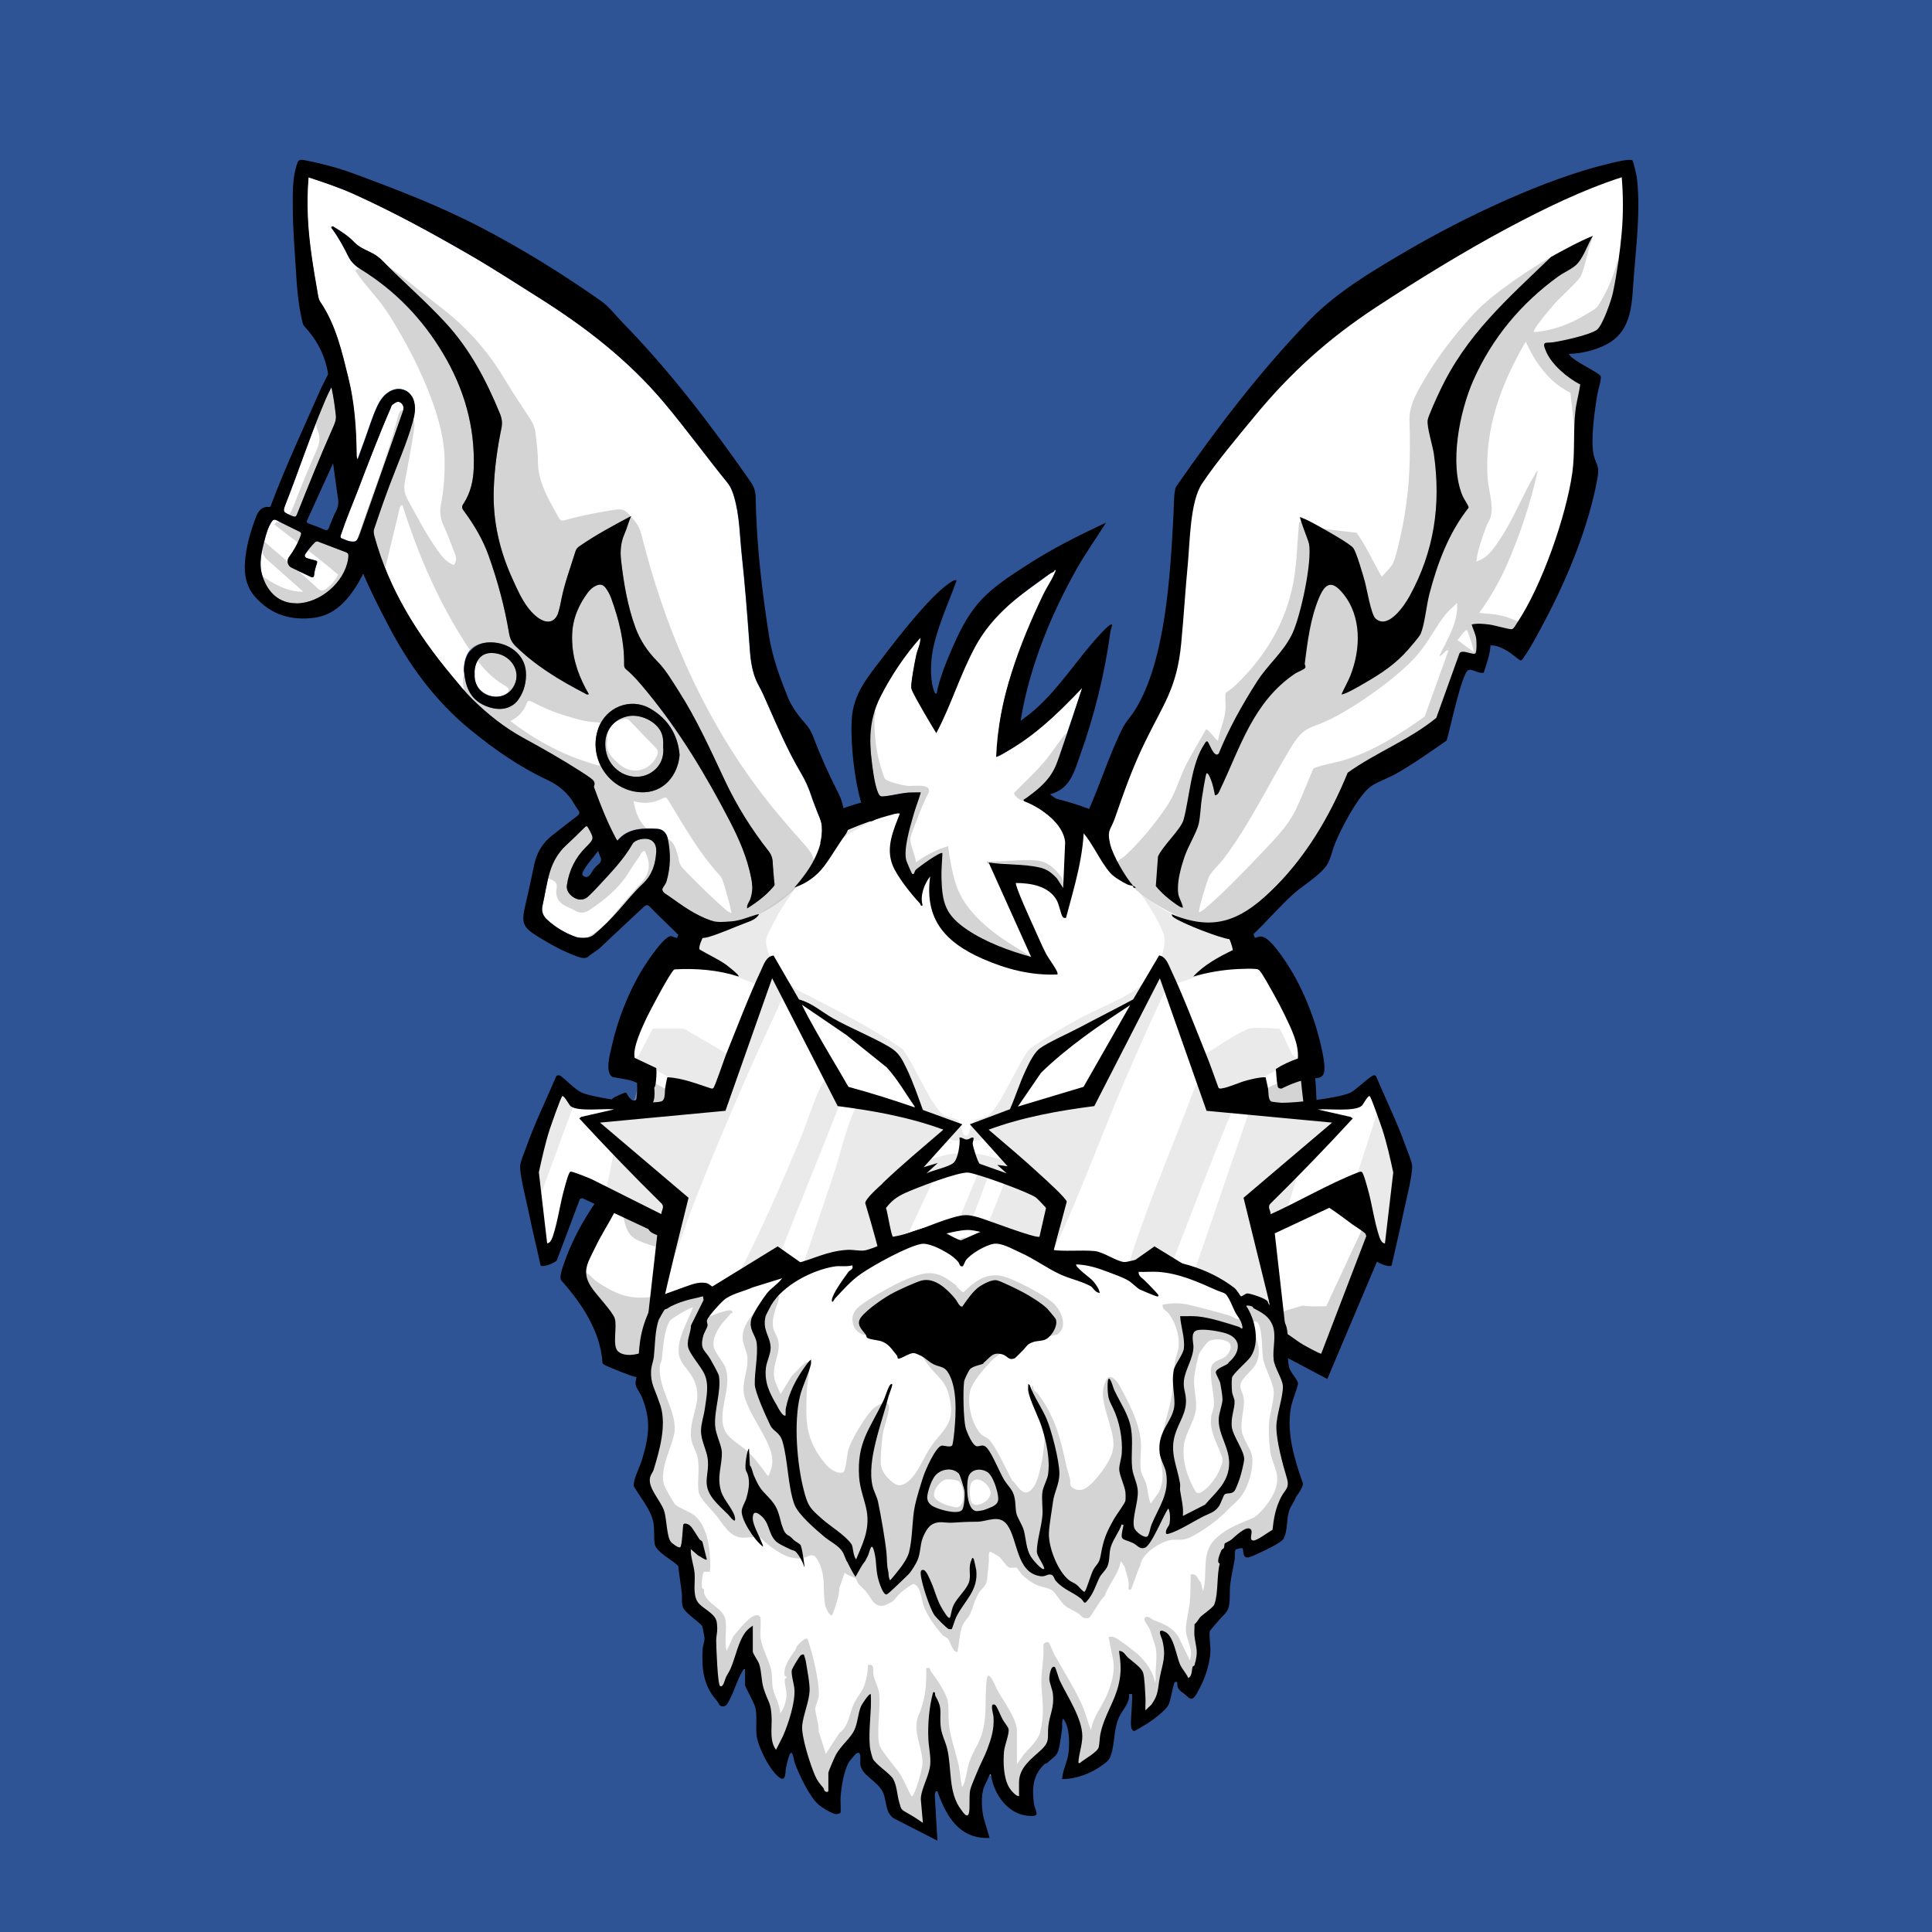 <?xml version="1.0" encoding="UTF-8"?>
<?xml-stylesheet type="text/css" href="../styles/semantic.css" ?>
<svg xmlns="http://www.w3.org/2000/svg" viewBox="0 0 2048 2048">
  <g class="trait-group" data-category="background" id="background-blue">
      <path id="color-blue" fill="#2f5496" d="M2048 0v2048H0V0z" class="color" style="fill: #2f5496"/>
    </g><g class="trait-group" data-category="jaw" id="jaw-half-robo">
      <path id="fill-jaw" fill="#ffffff" d="m1382.8 1128.2 12.4 130.2 60.9 48.3-49.6 133.4c-1 1.4-2.4 1.1-3.9.9-13.9-1-32.8-8.5-47.4-10.7-1.8-.3-3.5-.4-5.2-.3 1.2 4.7-1.2 7.6-2.1 11.4-4.9 22.2-7.7 45-12.1 67.4l-57.2 29.3-1.4 1.6c-1.1 12 1.6 23.9.9 35.9-.3 5-1.3 14.9-2.3 19.7-.6 2.8-13.7 32.2-15 33.5s-16.1 8.9-16.7 8.3l-9.5-50-51 52c-7.7 5.7-20.7 9.3-27.5 15.5-14 12.7-24.7 36.5-41.4 47.6-5.5 3.6-58.7 25.2-65.4 26.6-2.4.5-46.7.7-49.3.2-6.2-1.1-59.9-22.7-65.6-26.3-14-8.8-29.1-36.3-42-48-6.7-6.1-19.9-9.6-27.5-15.4l-51-52-9.6 48.4c-.6.9-.9 1.7-2.2 1.5-.8 0-13.8-7.6-14.4-8.2-1.4-1.4-15.6-32.9-16-35.5l-.7-54.3-58.2-30.3-12.3-69.7c-16.4-1.1-33.5 3.9-49.5-1l-37.3-85.8c-.7-3.4 4-13 5.6-16.9 8-19 17.8-37.3 25.7-56.3 9.2-2.5 21.3 1.1 29.9-5.1 4-2.8-.2-18.8 0-23.9l-19-32.1-.3-2.2 27.6-63.5c1.4-9.9-3.2-21.4-1.1-31.1 1.3-6.2 9.7-21.7 13.2-27.9 54.6-98.4 184.4-157.8 290.2-180.8 48.2-10.5 90.3.5 136.5 15.4 98 31.8 198 94.6 250.7 185.3 3.2 5.5 3.8 13.3 10.7 14.8h-.7Z" class="fill" data-original-prefix="fill"/><path id="fill-jaw1" fill="#ffffff" d="M1265.7 1351.3c9.2 7.7-4.5 25.9-12.2 15.7s2.9-23.4 12.2-15.7" class="fill" data-name="fill-jaw" data-original-prefix="fill"/><path id="fill-jaw2" fill="#ffffff" d="M1314.6 1391.2c7.8-1.5 6.2 19.1-2.9 17.7-9.8-1.5-.6-17 2.9-17.7" class="fill" data-name="fill-jaw" data-original-prefix="fill"/><path id="shading-jaw" fill="#aaaaaa" d="M1377.3 1124.7c2.2 2.7 13.8 4 14.5 10l8.4 112.6c17.4 18.9 36.8 35.9 56.4 52.6l1.5 3.6-51 135.8c-1 1.6-3.7 1.7-5.4 1.6-14.4-.9-32.2-8.4-47.3-8.9-1.8 0-3.2-.2-4.4 1.3l-14.4 75.6-59.4 30.1c.4 11 2.6 23.6 2 34.5-.3 5.7-1.3 15.4-2.1 20.9-.5 3.1-13.4 31.4-15.4 33.6-3 3.2-11.6 6.2-15.5 9l-12-46.4-2.4-.6-46.1 47.9c-7.8 6.2-20 9.3-27.5 15.5-14.2 11.7-24.4 36.1-41.5 47.5-6.8 4.6-52.9 25.2-60.4 26.6-9.5 1.7-52.8 1.8-62.3.2-7.6-1.3-48.1-19.8-56.6-24.4-16.2-8.6-30.7-38.5-45.1-49.9-7.1-5.7-18.8-9.3-26.5-14.5l-48-49-8.5 47c-1.4 1.2-18.5-6.9-20.5-9-1.7-1.8-15-30.8-15.4-33.6-.7-4.4-.9-13-1.1-17.9-.5-12.2.6-24.4.5-36.6-18.8-11.7-39.4-20.3-58.6-31.4l-13.1-67.4-46.4.9-36.3-91.7-.2-2.3c6.7.3 9.7 6.8 15.7 10.8 19.1 12.8 34.2 19.3 57.7 16.1 20.6-2.8 26.4-11.2 48-1.7 16.1 7.1 19.4 16.7 31.2 25.8 13.2 10.2 17.5 3.6 25.9-7.1 6.9-8.8 25.8-41.6 27.4-51.6 1.7-10.7-3.8-11.2-13-10-8.6 1.1-48.4 15.1-51 14.6-1.7-.4-12.3-7.9-16.5-9.6-20.3-8.4-48.8-11.8-67.2-20.8-14.3-6.9-12.2-21.7-18-34.5l21.5-4.1c1.9.3 10.9 13 13.5 15.6 13.7 13.8 58.3 32.8 77.6 33.5 3.4 0 6-1 8.9-1.1h20.5l-34.7-16.8c-19.1-10.8-48.2-33.1-61.8-50.2-6.2-7.7-7.1-18.3-10.5-27.5-6-16.6-14.4-32-25-46 1.3-9 6.5-19.6 7.8-28.2 2.8-19.1 3.8-27.8 12.1-45.9 49-107.6 188.2-173.2 298.2-196.8 27.9-6 50-5.8 77.9 0 118 24.3 244.7 92.5 307.8 198.2 1.9 3.1 5.2 12.6 6.5 14h-.4ZM1326 1307c15.3-11.2 31.9-21.8 44.5-36 6.1-22.7 14.6-45.7 13.5-69.6l-2.1-29.5c-1.4.2-1.9 1.8-2.5 2.9-16.8 30.8-29.1 66.4-47 97l-62.3 38.7.4 3.3c5.9 15.3 32.8 49 33.4 63.6.2 4.3-2.2 10.7-.7 15.7 1.1 3.6 11 9.8 15.2 9.4l62.4-18.5c8.3 1.2 16.7.9 25.1.6l36.7-78.8.3-3.3c-14.1-10.8-29-21.4-44.3-30.7l-2.8 11.8c-13.3 5.6-27.2 16.2-40.4 21.1-6.7 2.5-16.4 2.8-23.8 3.2-1.2 0-5.6.7-5.5-1Zm-248 20c-5.1-10.6-9.9-23.3-16.6-32.9-6.5-9.4-23.8-30.4-31.9-38.1-4.2-4-7-3.9-11.1 0-7.7 7.4-27 30.2-32.9 39.1s-10.5 22.1-15.6 31.9zm200.7 70.7c1.4-1.6 8.8-25.5 9.1-28.5.4-4.4-3.5-11.7-5.6-15.9-3.8-7.3-18.5-32.7-23.6-37.4-5.7-5.3-8-1-14 1.1-11.8 4-23.6 7.8-35.5 11.5-1.3 1.1-1.1 1 0 2 3 2.6 6.7 4.5 9.4 7.6 6.8 8.1 12.2 22 18.6 30.9l3.1-12.4c.8-3.8 7.7-7.4 10.8-5.4 1.2.8 3.6 11.4 7.9 12.7 6.1 1.8 8.2-5 11-5.7 4.2-1 10.3 3.7 10.1 8.1-.5 11.3-14.6 20.3-25.1 18.6-1.1-.2-10.1-4.8-8.7-1.3 3.1 2.8 14.4 21.8 16.7 22.4 2 .5 14.5-6.5 16-8.2h-.2Zm-550.4 99c1.6 2 8.2 6.3 10.7 7.8 14.8 8.8 31.7 13.8 46.9 23.1 16.8 10.2 40.2 33.1 59.6 33.5 2.3 0 8.7-1.2 9.4-3.7.8-2.7-13.5-27.5-16.4-30.3-7.3-7.2-27.5-17.2-37.2-23.8-15.2-10.3-50.3-39.1-67.9-39.2-10.5 0-8.7 28.1-5.1 32.7Zm591.4-30.4c-6.1-6-24 4-30.4 7.6-16.3 9.1-30.8 21.3-46.2 31.8-9.3 6.4-25.4 13.9-33.1 20.9-3.1 2.8-16.2 24.5-16.9 28.2-1.1 5.3 6.2 6.5 10.3 6.3 16.8-1 25.6-11.2 38.2-19.8 8.3-5.7 17.3-12.1 26-17 11.7-6.6 47.1-19.2 52.7-29.3 2.4-4.3 2.8-25.2-.7-28.6ZM1126 1664c-12-2.7-20.7 6.6-31.6 7.9-5.7.7-12.2-1.2-16.6-.7-7.1.8-22.9 12.1-31.2 14.9-14.8 4.9-30.2 4.7-45.1 0-8.8-2.8-23.9-14.1-31.2-14.9-4.4-.5-10.9 1.4-16.6.7-11-1.3-19.9-11-31.6-7.4 0 7 23.7 23.4 30 27 12.5 7.1 59.7 26.8 72.5 26.6s59.8-19.7 72.2-26.9c3-1.8 33.6-23.3 29.3-27.2z" class="outline shading" data-original-prefix="shading" opacity="0.5" style="opacity: 0.5"/><path id="outline-jaw" fill="#000000" d="M1378 1122c.3-3.9.6-9.1 5.7-9.8 7.8-1.2 8.7 12 9.3 17.3 3.8 33.8 2.1 69.1 8.3 102.7 2.2 11.9 3.2 13.8 12.3 21.7 14.8 13 33.2 22.8 47.5 36.5 2.6 2.5 11.8 12.2 12 15.1l-66.1 156.3-46.9-24.9c-1.8 6.1-5.4 12.6-6.7 18.8-4.1 19.2 0 41.1-2.2 59.8-.4 3.4-10.5 17.5-13.3 18.7-6.4 3-16.2-1.8-24.7 3.3-23.8 14.4-17.9 48.6-27.2 68.8-7.8 17-37 48.2-52.9 58.1-1.6 1-2.9 1.9-4.9 1.6 1.1-14.8 3.1-34.9-3.9-48.6-.4-.8-.4-3.2-2.1-1.4-.7.7-3.6 13.8-6.6 17.9-5.8 7.9-20.7 8.9-29.4 12.6-16.7 7-14.3 32.7-27.7 43.3-19.3 15.2-61.2 32-85.1 38.9-10.8 3.1-38.9 11.3-48.7 11.3-15 0-63.4-15.1-78.8-21.2-11.1-4.4-55.3-26-60.6-34.4-6.9-11.1-8.5-31.6-21.5-37.6-14.5-6.6-26.4-2.4-33.9-20.1-1.1-2.5-2.5-10.3-2.8-10.7-1.3-1.6-1.8.4-2.2 1.3-6.9 12.5-5 34.9-3.8 48.7-2 .3-3.3-.6-4.9-1.6-15.7-9.8-48.9-44.4-54.2-61.8-6.2-20.6-5.3-52.1-25.9-65.1-8.2-5.2-18.3-.3-24.7-3.3-.9-.4-12.2-14.2-12.7-15.3-2.1-5.2-.2-29.6-.5-37.4-.4-9.1-2-18.5-3-27.5-4 1.6-7.6 4.7-11.9 5.6-2.8.6-5.6.7-8.5.3-4.7-.6-27.4-9.9-32.6-12.4-1.3-.7-2.7-1.2-3.5-2.5-2-33.7-22.2-63.7-44-88-2-4.4 2.1-14.5 3.7-19.2 6.2-17.8 15.6-36.4 25.7-52.3 3.2-5.1 14.2-22 17.9-25.1 5.5-4.4 9.8 3.3 14.6 6.6 1.6 1.1 12.7 7.8 13.5 7-2.9-7.2-9.4-11-13.8-17.7-4-6-15.9-26.4-15.8-32.6s5.4-17.7 6.5-25.3c.5-3 1.1-8.8 1.2-11.8.2-6.5-3-17.5 1.3-22.2 1.2-1.4 12.8-6.5 14.1-6.2.9.2 5 11.2 10.5 7.8 2.3-1.4 1-34.7 0-39.9.3-.3 7.6 1.8 8 2 1.8 1.1 7 8.1 9.8 9.7.5 8.4 3.4 20.7 1.1 28.7-2.8 10.1-17.5 14.8-21.2 22.8-1.2 2.6-6.4 25.9-6.7 29.3 0 1.2-.2 2.4.2 3.7 4.8 10.3 13.7 19.4 18.7 29.3s9 33.8 15.5 40c5.3 5.1 14.5 7.1 21 10.5 7.5 4.1 15.7 10.7 22.7 15.8-11.3-1.3-47.2-5.2-54.5-13-3.3-3.6-5.7-15.7-9.6-17.4-2.6-1.2-6.2-.2-9.2-.8-7-1.2-10.7-7.9-18.5-1.5-6.6 12.5-14.3 24.3-20.4 37.1-7.4 15.4-14.8 25.1-4.8 41.2 5.3 8.6 23.3 26.7 25.6 34.4 2.5 8.6-2.7 28 2.9 34.1 6 6.6 20.6 4.5 27.8.8 10.6-5.4 8.7-9.9 14.3-18.7 5.2-8.2 19.7-23.1 28.9-26.2s13.4 8.6 15.6 15.5c7.3 23.8-.2 34 22.5 51.5 11.6 8.9 33.3 20.1 47.8 17.9 8.5-1.2 21.1-6.6 27.2-12.8 7.2-7.5 8.8-24.6 24-14 15.8 11 30.3 30.1 46.6 41.4 20.5 14.3 77.5 32.5 102.5 34.6 37 3 105.5-17.1 134.5-40.5 11.5-9.3 21.6-20.6 33-30 4-3.3 11.6-11.3 17-8 .7.5 7.5 12.5 9.2 14.8 3.3 4.7 11.5 16.1 17.4 16.7 7.4.8 31.3-15.5 40.2-17.2 8.1-21.2 17.3-42.1 23.5-64 2.8-9.9 8.4-24.8 3.8-34.3-2.1-4.2-21.3-33.6-24-36-3-2.7-9.6-5-13.5-6.5-3.3-1.2-19.8-5.2-20.5-6-1.5-1.4.4-1.7 1.3-2.2 1.3-.7 11.6-5.7 12.3-5.8 2.6-.4 25.4 6.8 27.4 8.5s8.6 15.3 11 19c5 7.6 19.5 25.4 20.8 33.2.4 2.5.5 4.9-.2 7.3l-26.5 74.9c22.1-8.1 42.1-21.6 63.6-30.8 4.1-1.8 12.4-6.1 16.3-4.6 4.7 1.7 16.6 11.3 22.4 14.6 2.4 1.4 18.7 10.5 19.7 9.8l48.1-125.5c-.2-2.1-12.6-9.7-15.4-11.7-13.3-9.9-23-17.3-37.4-25.6-7.1-4.1-7.5-7.8-8.3-15.7-2.2-22.8-2.4-46.1-4-69-1.5-20.8-6.3-45.1-5-65.5h-.7Zm-649 280c-5.9.4-11.3 6.2-14.4 11.1-12.8 20.4-.6 26.3 1.3 45.5 1.3 13.2-3.2 33.5 4.7 44.3 5.3 7.3 21.6 10.7 30.1 14.9 3.6 1.8 23 13.2 24.8 15.2.4.4 3.3 5.3 3.3 5.6 0 .8-3.5 12.2-3.8 15.8-1.9 24 4.5 52.9 21 71l5 4.5c.9-4.6-1.1-9.2-1.1-13.5 0-12.5 8.2-24.3 10.1-36.5 23.5 5.4 36.4 28.6 51.4 45 11.3 12.4 23.8 14.5 34.1 23.9 6.5 5.9 11.9 15.9 17.5 22.5 14.6 17.4 20.2 23.3 41.3 32.7 29 13 50.6 21 83.2 18.9 16.8-1.1 61.8-19.2 76.4-28.6 16-10.4 26.2-34.2 40.1-45.9 10.6-9 21.7-10.9 32.5-22.5 15.6-16.6 28.5-40.5 52.5-46 .8 9.9 6.9 18.2 8.7 27.8 1.5 7.6.3 13.6.3 21.2 7.8-5.3 15.2-16.8 18.8-25.6 5.4-12.9 8.1-33.2 7.2-46.9-.2-3.4-3.8-17.5-3.5-18.4.6-1.7 3.6-5.7 5.2-6.9 4.5-3.4 17.3-10.6 22.7-13.3 11.7-5.9 31.5-8 33.6-23.4s-.7-31.7 3.8-48.2c1-3.6 5.3-8-1.4-5.4-30.7 11.8-63.4 35.5-93.6 46.4-10.1 3.6-23.8 2.7-32.8 7.2-6.8 3.5-11.5 12.3-16.4 17.6-16.2 17.4-41.8 25.6-65 28-69.4 7-135.6 6.9-205 0-21.7-2.1-46-9.9-62.5-24.5-5.9-5.2-10.7-15.4-19.3-15.2-3.9 0-8.2 3.3-11.2 3.7-5.5.6-22.8-12.9-28.7-16.2-15-8.4-31.4-14.8-46-24-2.8-1.8-16.7-11.4-17.8-13.2-2.8-4.9.2-12 0-17.1 0-10.4-4.3-21.6-7.1-31.5" class="outline" data-original-prefix="outline"/><path id="outline-jaw1" fill="#000000" d="M1253.7 1342.2c12.9-2.4 29.1 10.8 24 24-3.6 9.3-14.2 17-24.2 12.8-15.8-6.5-17-33.6.3-36.8zm12 9.1c-9.3-7.8-20.1 5.1-12.2 15.7s21.4-8 12.2-15.7" class="outline" data-name="outline-jaw" data-original-prefix="outline"/><path id="outline-jaw2" fill="#000000" d="M1313.7 1382.2c20.2-4.4 22.1 39.9-4.2 35.7-17.9-2.8-9.8-32.7 4.2-35.7m.9 9c-3.6.7-12.7 16.2-2.9 17.7 9.1 1.4 10.8-19.2 2.9-17.7" class="outline" data-name="outline-jaw" data-original-prefix="outline"/>
    </g><g class="trait-group" data-category="mouth" id="mouth-cracked scrappy">
      <path id="fill-muzzle-1" fill="#ffffff" d="M1038 1292s-.4 1.7.7 2c10.3 2.8 18 4.3 25.8 13 1.9 2.2 4.9 8.8 6.5 9.5 2.6 1.2 6.6 0 9.5.5 11.4 1.5 21.2 3.7 31.2 9.8 2.1 1.3 9.2 7.8 10.2 7.1.3-.3 0-1.7 0-1.9 2.4-1.8 32.7.6 38 1 5.2 4.2 13.2 5.5 19.2 8.3 13.7 6.4 22.5 16.1 29.9 29.1 8.4 14.6 7.7 17.8 3.1 33.4-2.5 8.5-4.8 21.8-16.3 20.2 1.5-15.5-14.8-32.4-26.5-41-3.2-2.4-11.3-7.2-6 0 10.7 14.6 20.5 15 21.5 37.5.5 10.4-8.3 32.8-15.4 40.5-.6.7-7.1 6.3-7.6 6.5-3 1.6-6.8-6.1-7.8-8.2-3.7-7.7-4.8-15.6-9.7-23.3-1.1-1.7-10.8-13.7-12.4-12.1 5.6 13 9 46.2-2.5 56-4.4 3.7-9.4 1.9-13.3 3.7-2.8 1.3-3.1 5.8-4.8 6.2-.9.2-7.2-3.2-9.4-3.5-9.3-1.3-13.1 17-18.7 17.4-2.5.2-10.7-11.9-18.4-9.4-6.8 2.2-15.3 20.6-23.6 23.5-7.3-4.5-4.2-14-6.6-21.1-1.2-3.5-4.2-6.7-5.8-10.2-5.4-12.7-2.8-19.9-.2-32.2.7-3.3-.2-6.3 1.2-9.8.4-1 6-11.5 6.6-12.4 3.7-5.4 19.2-12.4 22.7-3.8.9 2.2 0 8.7 2.2 7.7 5.1-4.9 10.2-9.9 15.5-14.5 10.2-8.9 12.8-8.2 19.5-21.5 1.9-3.8 8.1-17.3 8.2-20.7.2-6.3-17.9-22.6-21-29-3.6-2.9-22.1-2.8-27.2-2.3-14.1 1.5-18 12.2-27.5 19.5-1 .8-1.3 1.9-3 1.5l.8-12.7c7.6-8.2 14.9-16.6 21.1-26 .7-3.3-8.6-12.4-11.3-13.2-3.6-1 .5 5.5.5 6.6.4 5.2-5.9 4.1-9.3 5.6-1.2.5-3 2.7-3.2 2.7s-2-2.2-3.2-2.7c-8-3.5-11.7.6-7.3-12.2-1.6-1.7-12.5 9.1-12.9 11.7-.2 1.6 3.6 7.8 4.8 9.5 1.5 2 5 5.9 7 8.3 3.2 3.9 9.7 7.7 9.9 13.1 0 1.6-.8 3.1-.8 4.8s2.6 8.1-2.5 3.6c-6.2-5.3-10.1-13.6-18.5-17.5-6.8-3.1-28.3-4.1-34.7-.8-.8.4-9.9 11.1-11.2 12.8-2.4 3-10.9 13.7-10.8 16.8.2 5.1 11.2 27.9 14.7 32.2 2.8 3.4 10.2 7.7 14 11 5 4.3 9.7 9.1 14.5 13.5 2.2.9 1.5-5.2 2-7 2.4-9.9 19.2-2.4 23 3.1.7.9 6.6 13.1 6.9 14.1 2.9 11 5.6 26.6 1.9 37.5-1.7 4.9-6.8 10.4-7.8 15.2-1.4 6.6 1 13.6-5 19-5.3 1.2-18.8-21.7-24.4-23.5-8.2-2.6-15.9 9.6-18.4 9.4-5.3-.4-8.7-14-13.9-16.1-6.9-2.8-11.5 2.7-14.1 2.1-1.8-.4-2-4.8-4.8-6.1-4.5-2-9.6.3-14.3-4.7-10.9-11.5-6.5-42.2-1.5-56.1-9.1 6.7-14.1 14.8-18.5 25-1.6 3.6-2 7.5-3.7 11.3-1 2.1-4.9 9.8-7.8 8.2-.4-.2-6.9-5.8-7.5-6.5-4-4.2-13.8-24.3-15-30-2.8-12.9 1.4-26.5 9.5-36.5 4.1-5.1 11.3-9 13-15.5-2.4-2.4-22.3 17.4-24.4 20.1-5.4 6.8-11 15.9-9.6 24.9-4.7.2-8.1-.7-10.8-4.7-1.8-2.7-8.8-24.3-9.2-27.8-1.1-10.9 10.9-28.8 18-37 10.5-12.2 24.5-14.2 38-21.5 12.5-.8 24.5-2.3 37-1 0 0 .7 2.1.5 3 9.5-8.2 20.6-14.8 33.1-16.9 4.7-.8 14.8-.4 18.1-1.8 1.6-.7 5.2-7.7 7.2-9.9 8-8.4 15.2-9.7 25.4-12.5 1.1-.3.6-1.9.7-2 1.1-.7 25.9-.7 27 0Z" class="fill" data-original-prefix="fill"/><path id="fill-teeth16" fill="#ffffff" d="M995.3 1525.7c11 9.5 17.2-6.6 23.2 6.3 6.5 14.1 3.7 38.4-1 52.9-.7 2.1-7.1 16.9-8 17.1-1.2.3-3-.4-4.2-.9-12-5.1-31.7-18.1-39.1-28.9-10.6-15.5-6.4-42.9 6.8-55.8 1.3-1.3 9.1-5.6 10.4-5.3 1.5.3 9.4 12.3 12 14.5h-.1Z" class="fill" data-original-prefix="fill"/><path id="fill-teeth15" fill="#ffffff" d="M1039.1 1601.9c-.8-.5-7.5-16.1-8.1-18.4-4.1-13.8-6.5-36.9-1.3-50.3 4.6-12 8.1-4.3 15.8-4.2 9.5.2 17.3-18.2 20.8-17.9 1.2 0 8.5 4.2 9.7 5.3 6.3 6.2 12.2 22.3 13 31 2.4 28-20.3 39.6-41.3 50.7-2 1.1-5.7 5.5-8.6 3.7Z" class="fill" data-original-prefix="fill"/><path id="fill-teeth14" fill="#ffffff" d="M904 1461c0 2.2-1.1 3.8-.8 6.2.2 1.8 7.1 22 8 23.1 3.9 5.1 11.2 3.2 16.7 3.8 4.9 13.5-4.2 23.8-8.6 35.6-2 5.3-8.7 33.1-12.8 34.2-1.8.5-6.8-9.1-8.3-10.7-10.3-23.9-15.3-58.4-2.6-82.2.6-1.2 7.1-11.6 8.4-10.1Z" class="fill" data-original-prefix="fill"/><path id="fill-teeth13" fill="#ffffff" d="M1144 1564c-2.1 1.4-6.1-7.1-6.8-8.7-3.2-7.9-4.4-17.4-7.5-25.5-4.3-11.6-13.6-22-8.6-35.6 4.8-.6 12.3 1.2 15.9-2.9 1.3-1.5 8.1-20.6 8.6-23.2.3-1.8-1.4-7 .9-6 6 2.7 13.7 26 14.4 32.6 1.4 13.9-2.9 45-9.3 57.4-.8 1.5-7 11.6-7.6 11.9" class="fill" data-original-prefix="fill"/><path id="fill-teeth12" fill="#ffffff" d="M1093.1 1644.9c-2.9-1.8-2.4-28.5-2.1-33.4.7-10.5 5.2-31.2 8.9-41.1 1.1-2.8 2.4-1.4 4.2 0 12.2 9.6 21.1 44.8 12.8 57.9-1.9 3-15.6 14.9-18.9 16.1-1.3.5-3.8 1.1-4.8.4Z" class="fill" data-original-prefix="fill"/><path id="fill-teeth11" fill="#ffffff" d="M949 1569c5.5 22 11.1 44.4 9 67.5-.5 5.2-.9 10.3-7 8-3.4-1.3-17.5-13.4-19.5-16.5-5.8-9.2-1.4-31.3 2.7-41.2 1.2-2.9 11.3-21 14.8-17.7Z" class="fill" data-original-prefix="fill"/><path id="fill-teeth10" fill="#ffffff" d="M881.7 1478.3c3.1 2.8-2.7 21-2.8 26.2 0 5.9 2.6 12.4 3.1 18 .2 2.1.7 24.5-.5 24.5-1.5.2-2.1-1.1-2.9-2.1-15.6-18.9-34.8-51.8-17.4-75.3 6.5-8.8 10.5 2.1 14.9 5.8 1.8 1.5 4.9 2.1 5.7 2.8Z" class="fill" data-original-prefix="fill"/><path id="fill-teeth9" fill="#ffffff" d="M1185.7 1467.3c1.9 1.6 7.8 13.7 8.2 16.2 3.2 20.7-9.8 47.3-23.9 61.9-.9 1-1.3 1.9-3 1.5.5-8-.7-16.6 0-24.5.4-5.4 3.1-12.3 3.1-18s-6.1-23.4-2.8-26.2c.6-.6 2.5-.6 3.8-1.7 3.4-3 10-13.1 14.7-9.3Z" class="fill" data-original-prefix="fill"/><path id="fill-teeth8" fill="#ffffff" d="M1018 1613v16.5c0 .9-10.8 13.2-11.9 14.1-6.3 4.8-8-2.6-10.6-5.5-5.5-6-17.9-.4-24.4-5.6-1.2-.9-4.1-8.8-4.1-9.9v-22.5c12.9 1.7 28.3 17.5 41.4 15.9 3.5-.4 6.1-3 9.6-2.9Z" class="fill" data-original-prefix="fill"/><path id="fill-teeth7" fill="#ffffff" d="M1031 1613c6.3 1.3 9.1 4 16.1 2.6 10.6-2.2 24.3-14.8 33.4-15.6 2-.2 1.4 0 1.2 1.3-.8 6.5 2.4 27.5-4.4 31.6-7 4.2-18.8-.3-23.4 4.6-2.1 2.2-3.6 8-8.4 7.6-1 0-14.6-13.5-14.6-14.6V1613z" class="fill" data-original-prefix="fill"/><path id="fill-teeth6" fill="#ffffff" d="M1102.5 1494c3.3-.8 4.5 6.9 5.3 8.7 5.6 12.1 13 24.8 13.3 38.8.2 9-16 29.8-21.3 16.2-4-10.4-4.1-44.8-1.1-55.5.4-1.6 2.4-7.9 3.8-8.2" class="fill" data-original-prefix="fill"/><path id="fill-teeth5" fill="#ffffff" d="M937.3 1559.7c-1.9-1.6-7.8-10.5-8.5-13-3.6-12.1 6-31.3 11.4-42 1.6-3.1 3.3-14.7 8-7.4 5.5 8.5 4.3 41.5 2.7 52.1-1.2 7.7-3.6 18.7-13.6 10.3" class="fill" data-original-prefix="fill"/><path id="fill-teeth4" fill="#ffffff" d="M917 1563c-1.8 13.4 2.9 27.5 2 40.5-.6 9-4.4 18.4-5.5 27.5-6.2-6-10.5-16.1-11.4-24.6-.5-5.2.7-24.7 2.4-29.3.6-1.6 10.5-16.2 12.4-14.1Z" class="fill" data-original-prefix="fill"/><path id="fill-teeth3" fill="#ffffff" d="M1135 1631c-.4-8.9-4.4-17.8-5.1-26.5-1-13.8 3.7-27.6 2-41.5 2.2-2.4 11.9 13 12.5 15 2 6.6 2.6 27.4 1.2 34.3-1.3 6.3-5.5 14.9-10.8 18.7z" class="fill" data-original-prefix="fill"/><path id="fill-teeth2" fill="#ffffff" d="M1154.1 1604.9c-3.4-2-5.1-22.3-3.9-26.2.8-2.6 8.9-5.2 10.2-8.8l5.1-10.9c3.8 3.4 5.1 7.2 4.3 12.2-.7 4.2-5.4 22.7-6.9 26.2-.9 2.2-6.1 9-8.8 7.5" class="fill" data-original-prefix="fill"/><path id="fill-teeth1" fill="#ffffff" d="M885 1559c-.3 3.7 1.7 9.4 4 12.2s9.5 5.2 10 8.3c-2 8.4 1.6 19.2-5.7 25.4-3.6-1.1-6-4-7.4-7.4s-6.5-23.6-6.9-27.1c-.5-4.2 1.2-10.6 5.9-11.4z" class="fill" data-original-prefix="fill"/><path id="shading-mouth2" fill="#aaaaaa" d="M918 1443.5c.8 5.3 5.6 13.8 10.1 16.9 11.5 8.3 16.2-.3 22.4-9.4 2.5 5.4 3.4 11.5 6 17 1.4 2.8 5.7 12 7.5 5.5l4-11.5c1.6 7.5 6.3 15.4 11.5 21 4.3 4.7 18.8 15.4 24.6 9.6 2-2.1 8.3-17.9 10.8-22.2 1.2-2.2 7.8-13.8 9.7-13.3 1 .2 8.5 13.2 9.7 15.3 2.4 4.5 7.3 17.7 9.8 20.2 3.8 3.8 10.5.4 14.4-1.8 10.5-5.9 18.5-17.2 21.7-28.8l4.2 12.3c.3 1.2 1.9 2.4 2.8 1.7.6-.4 5.8-11.3 6.5-13 .8-2 2.8-12 4-12 6.8 10.7 12.9 18.4 24.5 7.5 8.6-8 9.3-23.8 7-34.5 3.5-3.1 21.1 16.1 26.6 16.9 9.1 1.4 17.6-11.8 19-19.9 3.5-20.5-12.9-39.2-30.9-46.2l-12.7-4.8c15.4 0 28.2 2.9 41.1 11.4 4.8 3.1 12.2 10.9 17.6 11.4 6.2.6 10.1-4.1 10-10-.4-19.3-25.8-38.1-39.7-48.8 15.4 2.4 34.6 11.8 45 23.5 7.8 8.8 19.1 25.1 19.1 37s-6.4 28.5-9.2 32.8c-3.3 5.3-11.7 5.4-13.4 10.6-.9 8.1-2.1 16.4-2.5 24.5-1.5 29 1.4 45.2-10.8 73.2-3.6 8.2-12.7 20.4-14.9 27.1-4.2 12.8-.7 26.4-9.1 38.9-3.2 4.8-8.4 6.7-11.2 10.8-1.7 2.5-2.4 6.1-4.2 8.8-4.5 6.7-14.6 23-21.6 8.9-1.6-3.3-1.3-12.9-6.7-6.2-1.4 1.7-1.9 4.4-3.5 6.5-3.7 4.7-17.7 19.6-23.5 19.5-2.2 0-4.5-4.1-6.6-5.4-7.9-5-21.1-6.3-29.2-1.4-7.3 4.4-9.5 13.6-18.1 6.8s-6.4-10.8-20.1-9c-5.6.7-11.4 12.6-16.9 12.1-2.8-.2-11.4-11.1-18.5-12.6-6.3-1.3-17.5.7-23 4.2-2.6 1.7-4.1 5.6-7.5 5.4-5.7-.3-19.8-15.8-23.6-20.5-1.2-1.5-4.4-10.6-7.1-6.9-2.5 3.4-.6 9.9-7.2 12.7-7 3-14.9-11.2-18.1-16.4-1.2-1.8-1.2-4.3-2.6-6.4-2-3-6.8-5.4-9.5-8.5-10.4-11.9-6.7-27.7-10.7-41.3-.8-2.6-5.6-8.5-7.3-11.7-18.4-35.7-16.4-45.6-18.4-84.6-.4-7.7-.6-20.7-2.2-27.8-1.5-6.2-11.1-6.1-14.2-11.8-3.4-6.1-9.3-29.6-8.6-36.4 1.2-10.3 16.2-31.2 24-38 10.5-9.2 26.2-16.5 40-18.5l-21.5 17c-7.2 6.4-26.8 32-14.8 39.9 9 5.9 16.7-4.5 23.7-9.1 12.7-8.4 25.3-11.8 40.7-11.8l-17.3 7.2c-18 9.4-33.1 32.7-22.1 52.8 1.7 3.1 8.6 10.4 12 11.1 9.1 1.7 20.7-15.4 29.5-18 .6 6.4-.9 14.3 0 20.5zm-37.1 40.6c-12.3-.5-17.1-20.2-22.8 1.5-3.4 13 1.2 26.4 9.4 36.5 1.5 1.8 12.7 13.1 13.9 12.9.8 0 2.5-2.3 2.8-3.2 2.9-7.1-3.2-12.2-4.2-19.2-1.5-9.8 0-18.7.9-28.4Zm301.8-8.9c-3.2.8-6.3 6-8.8 7.3-2.1 1.1-7.2 1-7.8 3.2-.5 1.7 3 10.8 2.9 14.8 0 3-1.5 13.9-2.2 16.8-.9 3.6-3.9 5.7-3.9 10.2s1.4 7.1 3.7 7.4c1.9.3 15-14.4 16.8-17 5.7-8.5 9-18.8 7.3-29.2-.5-3-4.4-14.5-8-13.6Zm-284.8 10c-4-2.3-6.5 9.9-6.8 12.5-1.2 10.5 3 38 8.7 47.1 1.9 3 5.4 6.9 9.2 7.3 3.7-15.6 12.6-29.2 21-42.5-2.3-.4-1.7-2.9-2.7-3.5-1.5-.9-7-1.9-9.7-3.1-4.7-2.2-12-7.7-15.6-11.4-1.2-1.2-3.8-6.2-4.2-6.3ZM1139 1552c8.3-2 11.9-12.2 13.9-19.6 3.1-12.1 6.1-33.4 1.1-44.8-3-6.9-5.8 1.7-8.3 4.1-3.9 3.8-11 9.3-16 11.6-2.5 1.1-7.8 1.8-9.1 2.7-.7.5-.5 1.8-1 2.7-.3.4-1.7.4-1.6.9 0 1 7.9 12.3 9.2 14.8 4.8 8.8 9.1 18 11.8 27.7Zm-197.7 5.7c8.1 8.1 9.5 0 10.5-7.3.8-5.6 2.7-20.6 1.7-25.4-3.6-17.2-21.3-15.9-21.6 3.6 0 6.8 4.6 24.3 9.4 29.2Zm161.5-44.5c-5 1.3-8.5 9.3-8.8 14.2-.2 4 2.4 28.5 3.8 31.3 2.5 5 7.5 0 9.8-2.7 6.8-8.3 11.6-30.7 4.5-39.5-2.7-3.3-4.8-4.4-9.2-3.3zM1023 1544c-.7-.7-.8-7-5.1-9.4-8.9-5-21.8-.8-32-4-10.4-3.3-9.4-13.1-16.1 1.8-2.9 6.4-9.1 24.4-6.3 30.7 1.1 2.4 17.8 15.6 21.2 17.8s18.2 11.7 21.1 10c3.1-5.6 9.3-9.5 12.6-14.9 1.8-2.8 4.1-11.5 4.6-11.9 1.6-1.7 1.7.5 2.1 1.4 1.6 3.6 2.1 6.8 4.5 10.5 3.3 5.2 9.2 9.3 12.4 14.6 3.1 1.9 15.5-5.9 18.9-8.1 4.5-2.9 22.9-17 23.9-21.1 2.2-9.7-6.6-28.3-10.9-37.2-4.9 1-7.8 5.2-12.7 6.7-9.2 2.8-28.2-1.6-33.7 6.3-.9 1.2-2.6 8.9-4.5 7zm-136 18c-.7-.6-3.5 0-4.5.9-6 6.2 2.4 31.6 14.6 27.6 4-1.3 3.8-9.4 2.8-12.9-1.1-3.9-7.2-4.1-9.8-7.2-2.1-2.5-2.7-8.2-3-8.5Zm274.1 0c-.3.3-.9 6-3 8.5-2.6 3.1-8.7 3.3-9.8 7.2-1 3.4-1.2 11.6 2.8 12.9 13.4 4.4 20.2-24.5 14.1-28.1-.9-.5-3.5-.9-4-.4Zm-216.4 7.2c-1.5.4-5.1 4.6-6 6.1-3.4 5.6-5.6 32.3-4.8 39.3 1.3 10.9 15.2 18 19.5 3.5 1.7-5.6 2.6-21.4 2.5-27.6 0-1.1-5.8-19.7-6.5-20.5-1.2-1.4-3.2-1.3-4.8-.8Zm153.3-.1c.2 6.6-5.4 14.7-6 20.6-.5 4.5 1 25.3 2.4 29.4 4.2 12.1 16.9 7.3 19.1-2.9 1.1-5.2 0-16.8-.6-22.6-1-9.7-1.7-25.5-14.9-24.5m-180 1.9c-20.5 3.8-17 28.7-9 43 4 2.9 10.4-17 10.7-19.8.9-7.5-2.9-15.5-1.8-23.2Zm218 43c2.5 1.8 7.2-9.1 7.7-10.8 3.9-12.8 1.6-30.1-13.7-32.2.5 7.4-2.8 16.2-1.9 23.4.3 2.7 6.4 18.5 7.9 19.6m-148.2 10.2c1.4.8 4.8 8.6 9.5 11 11.1 5.8 20.2-6.4 20.7-16.7.8-13.7-7.2-7.7-16.5-8.6-8.4-.8-15-4.8-21.8-9.2-5.5-3.5-13.6-14.6-14.7-1.4-.5 5.1 1.4 7.5 1.8 11.2s-2 5.9.5 10.7c4.8 9.3 18 1.3 20.7 2.8zm93.1-31.1c-2.1-1.5-19.7 12.7-23.9 14.4-2.3 1-7.9 2.3-10.5 2.5-10.5.9-18.8-5.4-16.4 11.4 1 7.3 7.9 15.8 16 15.1 9.4-.8 11.9-11.6 14.6-12.4 4-1.3 12.3 5.7 18.9-1.1 4.3-4.4 1.3-8.4 1.5-12.5 0-2.3 1.9-4.8 2-8.1 0-1.9-.8-8.5-2.2-9.4Z" class="outline shading" data-original-prefix="shading" opacity="0.5" style="opacity: 0.5"/><path id="shading-mouth1" fill="#aaaaaa" d="M1041 1343c6.1.5 12.7-1 17.5-5 1.5-1.3.9-3.7 2.8-2.9 10.1 7.9 37.9 17.4 43.8 28.2 3.6 6.5 4.6 17.5-1.8 22.6-5.6 4.5-20.8 10.8-28 15-4.9 2.8-9.7 6.6-14.7 9.3-7.4 4.1-25.5 14.5-32.6 16.4-2.9.8-5.2.8-8.1 0-14.5-3.8-42.2-22.5-56.3-30.7-6.2-3.6-21.2-9.1-23.2-15.8-5.5-18.4 15.7-28.3 28.7-35.4 2.3-1.2 15.5-8.6 16.5-8.7 2.9-.3 4.2 2.9 6.7 4.2 4.2 2.3 10 3.2 14.7 2.8-.3-5.1-3.3-11.3-1.8-16.3.5-1.6 12.5-13.9 14.5-14.4 3.9-1 8.2-.3 11.6 1.9 1 .7 10.8 11.1 11.2 11.8 2.1 5-1.2 11.8-1.5 17" class="outline shading" data-original-prefix="shading" opacity="0.5" style="opacity: 0.5"/><path id="outline-mouth3" fill="#000000" d="M889 1333c-13.5 7.3-27.4 9.4-38 21.5-7.1 8.2-19.1 26.1-18 37 .3 3.5 7.3 25.1 9.2 27.8 2.7 4 6.1 4.9 10.8 4.7-1.4-9 4.2-18.1 9.6-24.9 2.1-2.6 22-22.5 24.4-20.1-1.7 6.5-8.8 10.4-13 15.5-8.1 10-12.3 23.6-9.5 36.5 1.2 5.7 11 25.8 15 30 .7.7 7.1 6.3 7.5 6.5 3 1.5 6.9-6.1 7.8-8.2 1.7-3.8 2.1-7.7 3.7-11.3 4.4-10.2 9.4-18.4 18.5-25-5.1 13.9-9.5 44.6 1.5 56.1 4.8 5 9.9 2.7 14.3 4.7 2.8 1.3 3 5.7 4.8 6.1 2.6.6 7.2-4.9 14.1-2.1 5.2 2.1 8.6 15.6 13.9 16.1 2.5.2 10.2-12 18.4-9.4 5.6 1.8 19.1 24.8 24.4 23.5 6.1-5.4 3.7-12.4 5-19 1-4.8 6.1-10.3 7.8-15.2 3.7-10.9 1-26.5-1.9-37.5-.3-1.1-6.2-13.2-6.9-14.1-3.8-5.5-20.6-13-23-3.1-.4 1.8.2 7.9-2 7-4.8-4.4-9.5-9.2-14.5-13.5-3.8-3.3-11.2-7.6-14-11-3.5-4.3-14.5-27.1-14.7-32.2 0-3.1 8.4-13.8 10.8-16.8 1.4-1.7 10.5-12.5 11.2-12.8 6.4-3.2 28-2.3 34.7.8 8.4 3.8 12.4 12.1 18.5 17.5 5.2 4.5 2.5-1.7 2.5-3.6s.9-3.2.8-4.8c-.2-5.4-6.7-9.2-9.9-13.1-2-2.4-5.5-6.3-7-8.3-1.2-1.7-5.1-7.9-4.8-9.5.4-2.6 11.3-13.4 12.9-11.7-4.4 12.8-.7 8.7 7.3 12.2 1.2.5 3 2.7 3.2 2.7s2-2.2 3.2-2.7c3.4-1.5 9.7-.4 9.3-5.6 0-1.1-4.1-7.6-.5-6.6 2.8.8 12.1 10 11.3 13.2-6.2 9.4-13.5 17.8-21.1 26l-.8 12.7c1.7.4 2-.7 3-1.5 9.5-7.3 13.4-18 27.5-19.5 5.1-.6 23.6-.6 27.2 2.3 3.2 6.4 21.2 22.7 21 29 0 3.4-6.3 16.9-8.2 20.7-6.8 13.3-9.3 12.6-19.5 21.5-5.3 4.6-10.4 9.6-15.5 14.5-2.2.9-1.4-5.6-2.2-7.7-3.4-8.6-19-1.6-22.7 3.8-.6.9-6.2 11.4-6.6 12.4-1.3 3.6-.5 6.5-1.2 9.8-2.6 12.3-5.2 19.6.2 32.2 1.5 3.5 4.6 6.8 5.8 10.2 2.4 7.1-.8 16.6 6.6 21.1 8.3-2.8 16.9-21.3 23.6-23.5 7.7-2.4 15.9 9.6 18.4 9.4 5.6-.5 9.4-18.8 18.7-17.4 2.2.3 8.4 3.7 9.4 3.5 1.7-.4 2-4.9 4.8-6.2 3.9-1.8 8.9 0 13.3-3.7 11.5-9.9 8.1-43 2.5-56 1.6-1.6 11.3 10.4 12.4 12.1 4.9 7.6 6.1 15.6 9.7 23.3 1 2.1 4.8 9.8 7.8 8.2.4-.2 6.9-5.8 7.6-6.5 7.1-7.7 15.9-30.1 15.4-40.5-1-22.4-10.8-22.9-21.5-37.5-5.3-7.2 2.8-2.4 6 0 11.8 8.6 28 25.5 26.5 41 11.4 1.6 13.7-11.7 16.3-20.2 4.6-15.6 5.3-18.8-3.1-33.4-7.4-13-16.3-22.7-29.9-29.1-6-2.8-14.1-4.1-19.2-8.3 9.3.7 19.7 2.8 29.2 5.3 7.4 1.9 14.4 3.9 20.7 8.3 3.2 9.3 27.6 34.6 28 42 .2 3.9-8.4 23-10.2 28.7-2.4 7.4-1.3 15.8-9 20-2.1 1.1-8.8 2.4-9.5 3-3.6 3.6-1.9 26-2.2 32.3-1.2 29.7-2.2 52.7-20.5 77.5-.9 1.2-2.6 1.5-3.6 2.7-4.3 5.6-2.8 18.6-4.3 26.5-1.1 6-5 13.1-5.6 18.4-.4 3.6 1.4 7.3.2 10.1-1 2.4-9.9 8-12.6 9.5-2.2 1.2-5.7 1.5-6.5 2-.6.4-5.4 10.9-7.2 13.3-2.1 2.7-11.1 11.3-14 12.1-4.1 1.2-7.9-10.3-9.9-13s-2.3 2.3-3.6 4.3c-4.3 6.7-25.1 26.6-32.4 28.6-1.7.5-3.3.7-5 .5-.2-6.5 3.6-11.9-3-16.5-7.6-5.2-17.7 0-21.5 7.4-4.2 8.3-1.8 29.9-14.4 16.5-7.1-7.5-13-17.8-18.5-26.4-2.8 5-19.9 30.6-24 31-5.8.6-5.9-11.5-7.2-15.8-2.5-8.5-10.5-17.7-20-14.4-12.1 4.1-4.7 16.7-6.3 18.2-6 1.1-9.7-4.5-15-5-1.3 6.3-5.2 11.9-5.1 18.5.2 11.2 13.9 23.7 10.9 33.8-.8 2.7-3.4 3.2-5.5 1.4-3.7-3.3-7.9-17.8-10.4-23.1-3.8-8-11.3-14.9-9.4-23.7 1-4.7 7.9-13.9 7.6-17.4-.5-5.3-12.8-12.5-12-18.6-1.2-.2-1.3-.3-2.1.6-2.1 2.7-6.2 14.3-10.2 13.3s-12-10.2-13.7-12.4c-2.1-2.7-6.6-12.8-7.2-13.2-.7-.5-4.2-.8-6.5-2-2.5-1.3-12.6-7.8-13.2-9.9s1.2-6.2.8-9.7c-.6-5.1-4.5-11.5-5.6-17.4-1.7-8.4.3-19.9-3.9-26.1-5.9-8.8-10.5-12.8-15.3-23.7-13.6-31.3-7.5-52.3-10.1-83.9-.8-9.9-3.8-5.3-10.8-9.3-8.2-4.6-6.8-13.1-9.3-20.7-1.9-5.9-9.7-21.8-10-26.1-.2-3.3 1.1-4.7 2.5-7.3 6.8-12.4 18.9-24.3 26.1-36.9 5.9-4.3 13.2-6 20.1-7.9 9.7-2.6 19.8-4.7 29.2-5.3Zm15 128c-1.4-1.5-7.8 8.9-8.4 10.1-10.6 19.9-8.6 50.8-1.8 71.7 1.1 3.3 9.4 22.1 12.8 21.2 4.4-1.1 10.8-28.9 12.8-34.3 4.3-11.7 13.6-22.1 8.6-35.6-4.8-.6-12.2 1.2-15.9-2.9-1.4-1.5-8.5-21.7-8.8-24s.8-4 .8-6.2Zm240 103c.6-.4 6.8-10.5 7.5-12 6.2-12 8.8-32.9 9.5-46.5.8-15.3-4.1-32.2-14.6-43.5l-2.2 9.8c-4.9 13.6-4.6 25.2-23.1 22.4-5.2 13.7 4.3 23.9 8.6 35.6 3.1 8.4 6 27.5 11.8 33.2.7.7 1.4 1.8 2.4 1.1Zm-262.3-85.7c-1-.9-4.6-2-6.6-3.9-4.2-3.9-7.8-13.1-14-4.7-13.3 17.9-4.1 44.9 7 61.7 1.6 2.4 11.5 15.7 13.3 15.7.5-8 1.2-16.5.5-24.5-.4-5.4-3.1-12.3-3.1-18s6-23.3 2.8-26.2ZM1167 1547c1.7.4 2-.5 3-1.5 17.5-18 32.6-50.9 18.4-74.4-6.5-10.8-10.8-.4-16.9 4.9-2 1.7-5 1.6-5.5 4.5-.8 4.5 4 18.3 4 24s-3.3 14.8-3.6 21.2 1.6 14.6.6 21.3m-219.1-51.9c-4.7-3.3-6.5 7.1-7.7 9.6-5.3 11-11.8 23-12.2 35.8-.2 7.6 10.5 26.2 19.1 21 3-1.8 4.7-18 5-22 .4-6.4.2-41.4-4.1-44.4Zm67.8 32.2c-3.2-2.8-9.7 3.2-15.8 1.3-2.1-.7-8.7-7.5-10.5-9.5-2.6-2.9-3.4-8.8-8.2-7.4-12.2 3.5-20.5 24.1-21.2 35.9-.9 13.6 2.4 21.7 11.5 31.5 9.8 10.4 24 15.7 36.1 23h2.3c2.1-6.4 6.2-12 8.1-18.4 3.7-12.2 7.9-47.3-2.3-56.2zm23.4 74.6c1.1.7 3.4 0 4.6-.7 5.6-2.4 20.1-11.1 25.2-14.8 13.4-9.8 21.4-21.7 20.1-38.9-.9-11.9-9.2-33-22-36.1-4.4-1.1-5.5 5-8 8-1.7 1.9-7.3 7.9-9.2 8.8-9.2 4-14.3-9-20 5-5.4 13.2-2.6 37.5 1.5 51.1.7 2.2 7.1 17.1 7.9 17.6ZM885 1559c-3.2-3.3-6.4 8.4-5.8 12.3.7 4.5 5.4 23.4 7 27 1 2.2 6.2 8.5 8.7 6.7 3.4-2.4 3.2-20.7 4-25.4-.5-3.1-8.3-6.1-11-10-2.3-3.5-2.6-10.1-3-10.5Zm32 4c-1.9-2.2-11.8 12.5-12.4 14.1-1.7 4.6-3 25.2-2.4 30.3.9 7.9 5.6 18 11.4 23.6 1.4-8.8 5-18.6 5.5-27.5.8-13.1-3.7-27.1-2-40.5Zm218 68c7.1-5.4 12.1-18.8 11.8-27.5 0-2.6-1.7-5.2-1.8-8-.3-5.4.8-12.5-.5-17.5-.6-2.3-10.4-17.3-12.5-15 1.5 13.8-3.1 28-2 41.5.7 8.7 4.6 17.6 5.1 26.5Zm-35-62c-2.8 14.2-8.1 27.9-9 42.5-.3 5.3-1.4 33.3 3.6 34.4 2.4.6 18.8-13.3 20.9-15.9 8.3-10.5 3.8-32.3-1-44-1.2-2.9-11-19.9-14.5-17m-82 44c-3.5 0-6.1 2.5-9.6 2.9-12.7 1.6-29.1-13.9-41.4-16.9v24.5c0 .6 3.2 8.2 4.1 8.9 6.5 5.2 18.9-.4 24.4 5.6 2.6 2.9 4.3 10.3 10.6 5.5 1.1-.8 11.9-13.1 11.9-14.1v-16.5Zm64-13c-13.2 1.2-27.8 17.6-41.4 15.9-3.5-.4-6.1-3-9.6-2.9v17.5c0 1.1 13 14.6 15.4 14.5 4.9-.3 5.1-4.7 7.1-7 5.5-6 18.3-.4 24.4-5.6 1-.9 4-9.7 4-11v-21.5Z" class="outline" data-original-prefix="outline"/><path id="outline-mouth2" fill="#000000" d="M1122 1332c-.2 0 .2 1.6 0 1.9-1 .8-8.1-5.8-10.2-7.1-10-6.1-19.8-8.3-31.2-9.8-2.9-.4-6.9.7-9.5-.5-1.5-.8-4.5-7.4-6.5-9.5-7.8-8.7-15.6-10.2-25.8-13-1.1-.3-.6-1.9-.7-2 3.1-3.8 16.2-9.3 20.8-9.8 7.9-.9 5.5 4.4 6.5 9.1 2.3 10.7 9.3 19.6 21.3 18.8 5.1-.3 5.6-4 7.9-4.1 1.4 0 6.6 2.9 8.2 3.8 9.4 5.2 15 12.5 19.3 22.2z" class="outline" data-original-prefix="outline"/><path id="outline-mouth1" fill="#000000" d="M1011 1292s.4 1.7-.7 2c-10.2 2.8-17.4 4.1-25.4 12.5-2 2.1-5.6 9.2-7.2 9.9-3.4 1.4-13.5 1-18.1 1.8-12.5 2.1-23.6 8.7-33.1 16.9.2-.9-.5-2.8-.5-3 .7-2.3 8.9-13.5 11-15.5 2.4-2.4 14.7-10.5 17.6-10.4s3 5.1 11.9 3.9c10-1.3 16.2-10.1 17.5-19.6.4-2.6-2.4-6.7 2.8-8.2 3.5-1 21.7 5.6 24.3 9.8Z" class="outline" data-original-prefix="outline"/>
    </g><g class="trait-group" data-category="eyes" id="eyes-starchild">
      <path id="fill-eyes1" fill="#ffffff" d="M1397.8 1136.8c-2 2-9.7 1-13 1.5-7.1 1.1-22.6 6.6-29.5 9.5-3 1.3-12.5 5.7-14.7 7.3-2.8 2.1-.6 13.2 1.3 15.4 2.1 2.4 13.1 3.5 16.6 3.5 16.5 0 61.7-4.5 75.8-11.2 6.5-3.1 14.3-11.3 20.2-15.8 9.6 20.3 19.3 40.7 27.2 61.7 2.4 6.5 7.7 18.1 8.8 24.2 1.9 10.4-6.3 43.1-8.8 55.2-3.3 16-7.3 31.8-10.7 47.8l-8.7-3.2-22.5-62c-2.6-4.4-6.8-6.9-12-5.5-23.6 11.4-47.3 22.9-71.1 33.9-3.4 1.6-7.3 1.3-9.7 4.2l11.1 113.6c-37.1-19.5-70.8-44.8-107.3-65.2-7.2-4-20.6-13.1-28.6-10.3-43.7 30.2-89.6 57-135 84.4l15.9-91.6c0-5.5 1.7-8.3-3.2-11.6-12.9-8.7-52.7-21.8-68.2-22.8-16.2-1.2-27.4 2.2-42.5 6.6-6.8 2-41.1 13.5-43.5 18.5-1 2.2-.6 6.8-.4 9.4l15.9 91.6c-45.4-27.4-91.3-54.3-135-84.4-8-2.8-21.5 6.3-28.6 10.3-36.5 20.4-70.2 45.7-107.3 65.2l11-113.6c-2.4-2.9-6.3-2.7-9.7-4.2-23.8-11-47.4-22.6-71.1-33.9-5.2-1.4-9.4 1.1-12 5.5l-22.5 62-8.7 3.2c-3.4-15.9-7.4-31.8-10.7-47.8-2.6-12.2-10.8-44.9-8.8-55.2 1.1-6.1 6.3-17.7 8.8-24.2 7.9-21 17.7-41.4 27.2-61.7 5.5 4.5 12.6 11.9 18.8 15.2 4.3 2.3 10.7 3.3 15.5 4.5 17 4 57.2 9.5 73.4 6 10.2-2.2 6.6-8.2 8.7-16.6-6.1-1.9-11.4-5.9-17.2-8.3-7.7-3.2-21.4-8-29.5-9.5-9.1-1.7-13.7 3.3-13.3-9.8.6-17.5 13.5-53.6 20.9-70.1 4.5-10.2 31-59 40.8-60 2.8-.3 6.6 2.3 10-.2 1.3-1 3.4-6 5-8 40.8-50.7 92.4-93.8 152-121 81.3-37 208.8-37.5 290-.3 59.1 27 110.6 69.4 151.3 119.7 1.6 2 5.5 8.8 6.4 9.5 3.7 2.7 8.8-.7 12.1.8 4.9 2.2 13.8 14.9 17.3 19.8 15.6 22.1 28.1 50.3 35.7 76.3 1.9 6.7 10.6 37.5 6.3 41.8h-.2Z" class="fill" data-original-prefix="fill"/><path id="fill-eyes6" fill="#ffffff" d="M935.4 1254.4c-4 3.9-18.4 16.2-18.4 20.9 7.6 25 14.5 50.2 20.5 75.6 3.6 15.3 9.2 34.6 11.2 49.8.4 2.8.3 5.5.2 8.2l-124.7-87.8-121.8 74.8c-2-1.2-1.7-3.5-1.6-5.5 8.5-40.5 19.1-80.6 28.9-120.8l-93.9-79.7 133-12.5 49.5-140.5 69.5 135.5c38 4.9 76 11.7 112 25-21.7 18.8-43.9 37.1-64.6 56.9h.2Z" class="fill" data-original-prefix="fill"/><path id="fill-eyes5" fill="#ffffff" d="m1412 1190-93.9 79.7 26.6 108.1c.3 3.2 4.7 17 .8 18.2l-121.8-74.8L1099 1409c0-2.8 0-5.5.2-8.2 2.1-15.1 7.6-34.5 11.2-49.8 6.1-25.9 13.7-51.4 20.3-77.2-1-4.1-23.1-23.9-27.8-28.3-17.8-16.6-36.6-32.1-55-48 36-13.3 73.9-20.1 112-25l69.5-135.5 49.5 140.5 133 12.5z" class="fill" data-original-prefix="fill"/><path id="fill-eyes4" fill="#ffffff" d="M1101.9 1310.9c-3.5 2.5-56.6-18.1-64.9-20.4-11.5-3.2-15.3-3-26.8.2-20.9 5.9-41.7 16.8-63.6 20.4-1.8-.4-6-26.6-7.4-30.5 6-7.7 11.3-11.8 20.1-15.8 11.5-5.3 56.6-22.7 67.1-21.7 9.8.9 63.7 20.6 71.7 26.4 1.3.9 10.6 10.4 10.7 11.2z" class="fill" data-original-prefix="fill"/><path id="fill-eyes3" fill="#ffffff" d="M1452 1162c1.5 1.1 11.9 31 13.3 35.2 4.8 14.9 8.1 30.2 11.5 45.5l-8.8 75.2c-3.6 0-5.3-5.3-6.3-8.2-5.1-15.5-7.4-34-12-50-.8-2.9-4.4-17.1-6.4-17.7-1.1-.4-2.3 0-3.4.4-32 12.5-61.7 30.3-93 44.5-.2-4.3-3.9-7.8 0-11.5 29.8-29.3 58.7-59.3 87-90l-2.3-1.6-34.7-7.9c10.3-1.1 39.2 2.7 46.6-4 1.7-1.5 6.6-11.4 8.4-10.1v.2Z" class="fill" data-original-prefix="fill"/><path id="fill-eyes2" fill="#ffffff" d="m651 1176-34.7 7.9-2.3 1.6c28.3 30.7 57.2 60.7 87 90 3.9 3.8.2 7.2 0 11.5l-73.6-36.9c-3.1-1.4-21-8.7-22.7-8.1-1.9.6-5.5 14.8-6.4 17.7-4.5 16.1-6.9 34.5-12 50-1 2.9-2.7 8.1-6.3 8.2l-8.8-75.2c3.3-15.3 6.7-30.6 11.5-45.5 1.4-4.2 11.8-34.1 13.3-35.2 1.8-1.4 7 9.1 8.9 10.6 7.7 6.2 35.8 2.2 46.1 3.4" class="fill" data-original-prefix="fill"/><g id="shading-eyes" fill="#aaaaaa" opacity="0.5"><path id="shading-eyes8" fill="#aaaaaa" d="M952 1412c-3.4 0-6.9.2-9.9-1.6-29.4-22.9-59.2-45.3-90.1-66.1l.5-7.3c10.1-30.2 20.6-60.2 30.6-90.4 6.9-20.7 12.8-46.5 21-66 1.1-2.6 3.1-8.2 6.4-8.4 4-.2 14.9 2.4 19.8 3.2 16.9 2.8 33.4 6.8 49.8 11.7.6-.5-6.4-12.7-7.4-14.1-17-26.6-32.4-45.3-57.2-64.8-10.3-8.1-21.9-17-32.7-24.3-16.6-11.1-34.7-19.4-51.7-29.8-8.8 19.9-18.2 39.5-27.2 59.3-24.5 54.5-47.9 109.7-69.6 165.4-7.2 18.3-13.2 38.3-20.8 56.2-1 2.4-2.2 5.1-4 7l16.1-71-92.6-76.7v-6.3c38.8-4 77.5-10.4 116.5-13.1 9.3-.6 20.3 3.7 20.5-10l-54.4-14.9c-1.3-.7 0-3.1-2.2-5-6.5-5.3-25.3-13.8-33.7-18.3-5.6-2.9-12.5-2.1-2.8-7.4l15.1-28.9h33l59 34.5 26.1-78.3-84.6-32.7c-1.9-4 2.8-9.6 5.1-12.9 25.7-37.5 68.9-75.6 107.5-99.5 31.7-19.6 67.1-37 103.9-44.6-15.8 14.7-36.6 21.7-53.5 35-22.9 18.1-50.5 53.7-64.7 79.3-2.4 4.4-10.8 19.8-11.4 23.7-2.9 17.9 18.5 42 30.7 53.5 38.6 19.7 77.6 39.1 113.5 63.5 14.2 19.2 24.9 49.2 40 66.9 6.4 7.4 14 4.9 18.4 8.6 4.6 3.9 4.1 16.1 8.6 16.5 4.2.4 3.6-4.8 5-8 6.1-14.4 8.5-7.4 18.7-13.3 12.1-7 33-58.2 44.2-70.8 16.3-11.4 33.5-21.5 50.9-31.1 18-10 47.2-21.4 62.6-32.4s35.4-40.1 27.9-59.8c-10.7-28.2-48.8-76.6-72.4-95.6-17.4-14-38.3-20.9-54.5-36 29.4 5.8 57.6 18.5 83.7 32.8 47.9 26.3 95.2 65.5 126.7 110.3 2.5 3.5 9 10.9 5.3 14.7-3.2 3.3-24.9 8.2-31 10.5-7.8 2.9-15.1 7.2-22.8 10.2-10.2 4-21.1 6.6-31.1 11.2-15 31.6-29.2 63.6-43.1 95.6-25.6 59-48.1 122.9-75.6 180.4-1.6 3.3-2.9 6.8-5.7 9.3l5.6-25.4c1.3-5 9.2-29 8.5-31.6-.4-1.5-9-10.5-10.3-10.8-2.1-.6-9.2 3.8-11.3 5.4-.5 2 5.7 5.6 6.5 7.5 2.7 6.3-6 29-6.6 36.9-3.3.5-6.5 0-9.7-.6-5.1-.9-45.4-13.2-46.7-15.3-.5-.7-.6-1.4-.3-2.3l16.8-42.3c0-3.6-13.8-6.1-17-7.4-2.4 5.5-16.1 44.5-18.1 45.9-.5.4-10.3-1.7-12.9 0l20-48.6c0-2.3-6.6-10.7-8.7-11.2h-8.5c-2.8.7-6.3 7.6-9.4 9.7-5.5 3.7-14.4 4.3-20.3 7.7l-28.8 61.5c-6 1.6-11.8 3.9-18.2 2.9-.6-7.9-9.3-30.6-6.6-36.9.9-2.1 7.7-5.5 6-8.1-.7-1-9.5-5.2-10.8-4.8-1.3.3-9.9 9.3-10.3 10.8-.7 2.7 7.2 26.6 8.5 31.6 7.9 30.2 14.6 60.6 22.1 90.9v14.5h.1Zm262-355c-28.9 12.4-55.2 30.3-79.9 49.6-25.3 19.8-38.2 35.3-55.9 62.1-1.4 2.1-11.2 17.3-10.2 18.3 28.9-8.9 59.1-13.1 89-17.5 19.5-37.2 38.7-74.7 57-112.5m-133 175-32.7-28.9c-3.2-.8-5.2 3.1-7.4 4.3-6.3 3.5-11.4.5-17.4.5s-9.6 2.6-15.2.3c-2.2-.9-5.4-5.2-7.8-5.2s-29.8 25.2-33.5 29c2.1.2 4.1 0 6.2-.3 10.1-1.2 31.8-9.3 39.3-8.8 3.3.2 5.7 3.1 11 3.2 5.9 0 6.5-2.1 10.3-2.9 4.5-.9 20.2 4.3 26.1 5.5 7 1.5 14.1 3.3 21.1 3.3" class="outline shading" data-original-prefix="shading" opacity="0.5" style="opacity: 0.5"/><path id="shading-eyes7" fill="#aaaaaa" d="M1376 1124c-.3.4-7.4 2.6-9 3.5-8.1 4.2-26.1 12.6-32.3 17.7-2.4 1.9-.9 4.2-2.2 5l-54.4 14.9c0 14.1 12.9 9.1 22.4 10.1 1.2 0 6.3.4 5.6 2.3-21.5 51.2-41 103.2-61.1 154.9-.7 1.3-1.2 3.7-3.2 3.5-3.6-.3-14-10-18-9.7-3.2.3-25.4 18.2-26.7 16.8.4-6 2.1-11.8 4-17.5 18.3-55.7 43.5-114.3 64.3-169.7 1-2.7 4.2-7.7 4.6-9.5 1.2-5.8-6.6-18.7-4.6-22.1 17.9-9 35.3-22.8 53.1-31.4 3.2-1.5 4.4-2.5 8.1-2.9 9.1-.9 20.3.3 29.6.5 2.2 1.4 11 23.6 14.1 27.9 1.6 2.1 7.2 3.8 5.8 5.6h-.1Z" class="outline shading" data-original-prefix="shading" opacity="0.5" style="opacity: 0.5"/><path id="shading-eyes6" fill="#aaaaaa" d="M1348.9 1398.9c-1.2.7-7.1.2-8.8-.4l-75-48.1 59.5-173.3 88.8 10c2.5.8 2.3 6.7.6 8.3l-91.8 76.1 27.8 115.8c0 2.1.2 10.5-1.2 11.4v.2Z" class="outline shading" data-original-prefix="shading" opacity="0.5" style="opacity: 0.5"/><path id="shading-eyes5" fill="#aaaaaa" d="M1471 1321c-5.7.9-9.1-.9-11.4-6.1-5.5-12.6-8.7-37.7-12.7-52.3-.6-2.3-4.2-16.1-4.9-16.6-.5-.4-3.5 1.5-4 1l23-71 8.5 23 9.5 37.5c.3 28.3-6.3 56.2-8 84.5" class="outline shading" data-original-prefix="shading" opacity="0.5" style="opacity: 0.5"/><path id="shading-eyes4" fill="#aaaaaa" d="M703.9 1288.9c-.9.6-6.7.3-8.1 0l-53.3-26.8 8.6-43 52.4 53.1c3.6 2.4 2.8 15.3.4 16.7" class="outline shading" data-original-prefix="shading" opacity="0.5" style="opacity: 0.5"/><path id="shading-eyes3" fill="#aaaaaa" d="M600.8 1159.2c.3.2 2.5 4.8 3.3 6.2 1.5 2.4 4.7 3.6 3.7 6.9l-33.1 90-3.7 7.7c.2-5.4-1.7-11.2-2-16.5-1.8-32.1 13.5-64.8 24.1-94.4.3-.3 7.1-.4 7.7 0Z" class="outline shading" data-original-prefix="shading" opacity="0.5" style="opacity: 0.5"/><path id="shading-eyes2" fill="#aaaaaa" d="M1344.2 1288.8c-2.3-1.4-2.4-10.1-1.7-12.9 2.2-8.3 29-28.5 35-36.9l-13.1 42.9c-3.6 3-16.1 9.4-20.2 6.9" class="outline shading" data-original-prefix="shading" opacity="0.5" style="opacity: 0.5"/><path id="shading-eyes1" fill="#aaaaaa" d="M827.9 1326.9c-4.2-1.3-5.4-.2-8.9 1.5-12.4 6.1-23.6 15.8-36 22 24.4-46.5 45.1-95.1 65.5-143.5 7.1-17 15.2-44.4 23.8-59.2 1.1-1.9 2.7-3.2 4.2-4.7 2.9 6.7 14.3 21.5 13.3 28.2-20.2 52-41.7 103.6-61.9 155.7" class="outline shading" data-original-prefix="shading" opacity="0.5" style="opacity: 0.5"/></g><g id="outline-eyes" fill="#000000"><path id="outline-eyes2" fill="#000000" d="M705 1154c.3-1.7 2-11.9 2.6-12.1 16 .9 31.1 7 46.2 11.9.8.2 1.6.2 2.3-.3 1.6-1.1 11.6-30.8 13.5-35.6 11.8-29.2 24-61.4 37.3-89.7 2.8-6 5.4-14.6 13.1-15.3l27 46.6c13.5 3.6 23.7 12.9 35.4 19.6 19 10.8 40.8 19.3 59.7 30.3 11.1 6.5 13.7 12.6 19.2 23.8 6.6 13.8 11.8 29.1 17 43.4l41.8 15.2-41 45.5 15-4.5-12 11c6.7-3.3 23.4-6.7 28.5-11s7.4-20.7 6.5-27c2.8-.4 4.7 2.1 7.5 2.1s4-1.8 6-2.1c3-.5.4 4.3.5 6.5 0 2.9 5.5 19.8 7.3 21.3l28.7 10.2-10-9 11 1.5-40-44.5 42.5-16c6-13.6 10.3-27.9 16.7-41.3 3.3-7.1 8.7-18.5 14.9-23.1 9.1-6.7 30.7-16.1 41.9-22.1 19-10.1 38.2-19.7 57.1-29.9l27.5-46.6c7.2 1.2 9.8 9.4 12.6 15.4 13.3 28.3 25.5 60.5 37.3 89.7 4.7 11.5 8.7 23.4 13 35 1 1.4 2.3 1 3.8.8 6.9-.9 18.8-6.6 26.5-8.5 6.4-1.6 12.9-3.3 19.7-3.3.7 4 1.9 8.1 2.6 12 .6 3.1-.2 12.5 3.7 13.8 1.3.4 9.1 1.3 10.8 1.3 16 0 58.4-4.6 72.5-10.6 5.8-2.4 21.9-18.9 25.5-18.6.8 0 1.5.4 2 1.1 10.5 24.8 22.5 49.1 31.5 74.5 1.8 5 6.4 15.7 6.7 20.3.6 9.9-6.7 38-9.1 49.4-3.8 18.9-8.5 37.6-12.6 56.4-3.1 2.2-14.4-2.6-17.1-5.3l-24.6-65.4-2.6-.7-79.6 37.3 12.8 113.1c0 3.1-2 4.9-5 3.9-4.1-1.3-15.6-9.1-20.3-11.8-31.6-18.4-62.1-40.4-94-58-6.2-3.4-12.2-7.4-19.2-8.7-45.9 31-93.3 59.6-140.7 88.1l-3.7.8 18-107c-9.4-3.2-17.9-8.6-27.5-12.1-10.3-3.7-32.8-10.9-43.2-11.8-14.5-1.3-52.9 11.3-66.8 18-4.1 2-7.8 5.7-12.6 5.9l17.9 99.6c-.2 1.8 1.6 7.8-1.4 7.4l-143-88.9c-7 1.3-13.1 5.3-19.2 8.7-31.9 17.6-62.4 39.6-94 58-4.7 2.8-16.2 10.4-20.3 11.8-3 1-5.1-.8-5-3.9l12.8-113.1-79.5-37.3-2.6.7-24.6 65.4c-2.7 2.7-14 7.5-17.1 5.3-4.1-18.8-8.8-37.5-12.6-56.4-2.3-11.4-9.7-39.5-9.1-49.4.3-4.6 5-15.2 6.7-20.3 9-25.4 21-49.7 31.5-74.5 1.2-1.4 3-1.4 4.5-.5 6.6 4.7 15.8 14.9 23 18 6.7 2.9 26.6 6.4 34.5 7.5 11.9 1.6 37.9 4.1 48.8 1.8 5.3-1.2 4-9.5 4.7-13.7zm230.4 100.4c20.7-19.8 42.9-38.2 64.6-56.9-36-13.3-74-20.1-112-25L818.5 1037 769 1177.5 636 1190l93.9 79.7c-9.8 40.2-20.4 80.3-28.9 120.8 0 2-.3 4.3 1.6 5.5l121.8-74.8 124.7 87.8c0-2.8 0-5.5-.2-8.2-2.1-15.1-7.6-34.5-11.2-49.8-6-25.4-12.9-50.6-20.5-75.6 0-4.7 14.3-17.1 18.4-20.9h-.2ZM1412 1190l-133-12.5-49.5-140.5-69.5 135.5c-38 4.9-76 11.7-112 25 18.4 15.9 37.2 31.4 55 48 4.8 4.4 26.8 24.2 27.8 28.3-6.7 25.8-14.2 51.3-20.3 77.2-3.6 15.3-9.2 34.6-11.2 49.8-.4 2.8-.3 5.5-.2 8.2l124.7-87.8 121.8 74.8c3.9-1.2-.5-15-.8-18.2l-26.6-108.1 93.9-79.7zm-442.6-17.3c-9.6-13.8-18.1-28.8-29.4-41.2l-42.7-34.3L850 1065c4.5 9.4 9.7 18.6 14.8 27.7 11.2 20 23.2 39.5 34.6 59.4 23.7 6.4 47.1 13.8 70.3 21.8zm109.6.3 69.6-20.9 49.4-86.6c-33.1 21.6-66 44.1-94.4 71.6zm-428 3c-10.3-1.2-38.4 2.7-46.1-3.4-1.8-1.5-7.1-11.9-8.9-10.6-1.5 1.1-11.9 31-13.3 35.2-4.8 14.9-8.1 30.2-11.5 45.5l8.8 75.2c3.6 0 5.3-5.3 6.3-8.2 5.1-15.5 7.4-34 12-50 .8-2.9 4.4-17.1 6.4-17.7 1.8-.6 19.6 6.7 22.7 8.1L701 1287c.2-4.3 3.9-7.8 0-11.5-29.8-29.3-58.7-59.3-87-90l2.3-1.6zm801-14c-1.8-1.3-6.8 8.5-8.4 10.1-7.3 6.7-36.3 2.9-46.6 4l34.7 7.9 2.3 1.6c-28.3 30.7-57.2 60.7-87 90-3.9 3.8-.2 7.2 0 11.5 31.3-14.2 61-32 93-44.5 1-.4 2.3-.8 3.4-.4 1.9.6 5.5 14.8 6.4 17.7 4.6 16.1 6.9 34.5 12 50 .9 2.9 2.7 8.1 6.3 8.2l8.8-75.2c-3.3-15.3-6.7-30.6-11.5-45.5-1.4-4.2-11.8-34.1-13.3-35.2v-.2Zm-350.1 148.9 6.9-30.3c-.2-.8-9.5-10.3-10.7-11.2-8-5.7-61.9-25.4-71.7-26.4-10.4-1-55.5 16.4-67.1 21.7-8.8 4.1-14.1 8.1-20.1 15.8 1.5 3.8 5.6 30.1 7.4 30.5 21.9-3.6 42.7-14.4 63.6-20.4 11.5-3.2 15.2-3.4 26.8-.2 8.3 2.3 61.4 22.9 64.9 20.5" class="outline" data-original-prefix="outline"/><path id="outline-eyes1" fill="#000000" d="M695 1149c-.5 3.2-1.4 5.1-5.4 4.7-3.2-.3-15.3-6.8-20.6-8.2-6.6-1.8-12.7-2.4-19.3-3.7-9-4.4-3-24.7-1.2-32.8 5.9-27.1 17.7-57.2 32.1-80.9 4.4-7.3 22.4-34.6 30.1-35.8 1.9-.3 5.9 2.7 7.2 1.7.3-.2.5-2.3 1.2-3.3 39.2-53 103.3-104.3 164.2-129.8s154.1-29.8 220.9-17.5c88.6 16.3 169.9 76.6 224.3 146.7.9 1.1 1.4 3.8 1.6 3.9 1.1.8 4.7-2.5 9.2-.7 10.6 4 28.1 32.6 33.9 43.1 9 16.4 17.2 36.5 22.5 54.5 2.8 9.6 10.8 38.7 7.5 47-2.6 6.6-9.8 4.4-14.6 5.4-10.5 2.1-20.7 5.9-30.3 10.7-4-.3-3.8-1.8-4.3-4.8-1-5-.9-10.9-1.6-16 7.3-4.7 15.2-8.3 23.4-11.1 1.2-15.8-7.3-32.2-14-46.2-3.5-7.3-7.7-15.2-11.7-22.3-2.6-4.6-12.2-22.3-15.1-24.9-1.4-1.2-1.7-1.3-3.5-1.5-4.7-.6-14.1-.2-19.1 0-16.1.8-32 3.5-47.5 8 11.2-12.3 27.1-20.9 42-28.1-3.7-19.6-19.7-36.2-34-49.5-46.6-43.4-138.5-93.1-201.7-101.3-80.3-10.4-144.1 5.6-214 43.7-32.5 17.7-93.8 58.5-110.9 91.1-1.5 3-6.6 13.3-4.5 15.5 9 5.4 19.4 10 28 16.1 1.2.9 14.6 11.2 13.1 12.4-21.8-6.9-45.1-8.9-68-7.5-3.8 1.8-26 44.1-29.2 50.8-4.8 10.3-15.4 32.2-12.9 43l22.9 10.8c.5 5.6 0 11.3-.7 16.8" class="outline" data-original-prefix="outline"/></g>
    </g><g class="trait-group" data-category="right ear" id="right ear-notched">
      <path id="fill-ear-rt" fill="#ffffff" d="m1650 375 21.9 15.6 9 8.1-5 97.7-42.3 137.7-32.6 49.4c-4 5.2-19.7-5.3-21.9-3.4-1.9 4.5-4.9 23.3-7.3 25.7-2.6 2.6-18.8 1.2-20.3 3.2l-16.4 57.6-102.1 56.9c-16.8 32-30.5 65.7-47.1 97.9l-82.3 65.8c-1.2.6-2.3.6-3.6.5-13.8-1-49.3-14.2-62-21-20.5-10.9-39.7-31.3-58.7-43.8l-24.5-38-.8-3.1 89.8-173.3c3.8-62 6.1-123.8 10.4-185.6l129.3-162.7 4.6-4.4 317.4-175.6c3.6 1.1 16.9 6.5 17.5 9.6-.8 28-.3 56.1-1 84.1-.3 14.4-1 29.4-2.3 43.7l-30.2 44.8-39.5 13Z" class="fill" data-original-prefix="fill"/><path id="shading-ear-rt" fill="#aaaaaa" d="M1626 352c14.1-.8 29.3-5.4 42-11.5 5.1-2.4 20.9-11.1 24.4-14.5 2.2-2.1 5-7.4 6.7-10.3 7-12.2 12.5-27 15.8-40.7l2 12.5 2 26-18.3 45.3-51.7 15.3 38.1 26.6-17.1 63.4-5.2-47.8c-22.4-10.8-37.5-32-47.3-54.2-25.9 44.1-43.9 92.3-40.5 144.5.9 13.4 7.2 30.2 2.8 42.8-1.1 3-3.1 5.7-4.2 8.8-4.4 11.9-9 24.3-10.5 37 11.2-3.5 17.1-11.9 23.4-21.1 15.8-23 25.2-48.7 39.1-71.9.7-1.1 1-2.8 2.5-3-7.2 32.9-18.2 66.1-31.5 97-8.3 19.2-18.2 36.5-30.5 53.5 8 .8 16.2 1.2 24 3s14.4 5.3 22 7.5c.2 1.2-.1 1.9-.5 3-.5 1.2-8.3 14.5-9 15.1-1.1 1-1.3.9-2.7.8-4.3-.4-23.8-8-25.7-6.8l-6.1 34.9c-6.7-.6-13.1-3.6-19.9-2.9l-30.3 81.2-2.7 5.3c-23.4 14.2-49.2 24.2-72.9 38.1l-56.3 89.7c-28.3 25.6-60 47.5-90.6 70.5-2.2.5-26.2-8.4-30.5-10.1-24.5-9.4-50.7-23.9-69.8-42.2-5.5-5.3-9.2-12.1-14.5-17.5-2.4-5 7.2-9.4 10.5-12.5 16.1-14.9 33.6-36.1 45.4-54.6 8.5-13.3 11.7-27.5 19.1-41.9 6.3-12.4 13.9-24.3 20.5-36.5 1.2-1.2 1.7-.2 2.6.5 3.4 2.8 6.9 8.3 10.5 11 1.9-11.8 7-21.1 8-33.5.3-3.4-.7-15.7.2-17.3.2-.4 6.5-4.5 7.8-5.7 30.4-28.4 51.9-61.2 61.9-102.1 6-24.3 5.7-48.7 8.1-73.4 6.3-.8 9.8 3 14.6 5.9l46.4 5.6c10.4 14.5 17.6 31.1 26.5 46.5 1-.5 10.5-11.3 11.3-12.7 3.9-7.3 8-27.2 9.9-36.1 8.5-39.9 9.6-76.2 8.3-116.7-.5-15 6.8-27.9 14.2-40.8 14-24.6 34.9-52 54.3-72.7 20.2-21.6 59.5-47.5 85.6-62.4 12.5-7.1 26.5-12.1 39.9-17.1-5.4 12.2-7.1 27.9-12.2 39.8-1.8 4.3-22.4 23-27.8 29.2s-17.7 20.6-21.1 27c-.6 1.2-1.4 1.9-1 3.5Zm-100 343c8.2-17.6 20.3-35.7 18.5-56-3.5 4-8.1 7.5-11.5 11.5-10.1 12.3-18.6 29.3-29.1 42-19.6 23.7-65.6 56.1-93.3 69.7-23.2 11.4-28 6.6-42.8 31.2-23.8 39.3-42.5 79.3-70.4 116.6-4.2 5.7-12.9 13.5-15.8 19.2-1.6 3.1-11.9 36.4-10.6 37.9 2.5-.7 5.5-3.3 7.5-5 18.6-15.8 38.6-36.6 55.6-54.5 13.9-14.7 30.5-30.8 39.2-48.8 6.9-14.5 12.7-29.7 19.1-44.4 10.6-4.1 21.9-5.5 32.8-8.8 30.4-9.2 59.4-27.7 85-46l24.9-69.1c-.7-4.9-7.2 6.4-8.9 4.6Zm29-27c-1.6-1.2-8.4 9.1-10 10.5l17 12.5c.9-1-5.8-22.1-7-23m-19.5 19v1c.7-.3.7-.7 0-1" class="outline shading" data-original-prefix="shading" opacity="0.5" style="opacity: 0.5"/><path id="outline-ear-rt1" fill="#000000" d="M1201 939c-.3-.2-3.9-.4-6.1-1.5-5.2-2.6-14.2-7.8-17.9-12.1-10.7-12-18.5-31.2-29.5-43.5l-.5-8.4c16.4-32.2 27-70 43.1-101.9 3.4-6.7 8.3-11.6 12.3-17.7 33.7-52.8 38.3-147.5 41.6-209.4.3-6.6.3-23.8 2.6-28.4 43.1-62.1 88.8-122.2 141.4-176.6 28.8-29.8 67.6-52.7 103.3-73.6 60.1-35.2 146-76.2 213.7-92.3 4.6-1.1 22.4-5.8 25.4-3.6.9.7 4.3 15.2 4.6 17.6 4.2 31.6-.3 71.9-3 104-2.3 27.6-.5 58.1-28.7 73.3-11.7 6.3-27.1 10-40.3 10.2 2.8 7 32.7 20 33.8 23.7 1 3.4-2.8 14.6-3.5 19.1-2.8 16.4-7.3 47.9-4.1 63.5 2.3 11.1 6.7 11.3 4.3 24.8-9 50.9-31.8 106.5-56 152-6.3 11.9-15 28.7-22.7 39.3-.7 1-1.6 2.9-3.2 2.6-.8-.2-10.3-8.1-13.3-9.8-5.4-3-12-6.7-18.3-6.1-.6 10.1-4.2 19.3-7.1 28.8-4.9 1.7-12.1-4.2-16.2-2.8-7.2 2.4-20 65.1-23.2 74.8-17.8 12.3-35.5 25-54.4 35.6-7.7 4.3-18.5 8-25.4 12.6-13.4 9.2-31.7 44.4-38.1 59.9-2.8 6.6-4.4 14.5-7.3 20.7-5.8 12.5-26.4 24-37.2 33.8-15 13.5-28.6 29.7-43.4 43.6-2.3 1.4-20.6 4.8-23.6 4.5-10.6-1-50.2-16.6-59.3-22.8-1.5-1-2.6-1.8-2.7-3.8 43.4 18.1 71.5 7.3 103.5-23 37.3-35.2 63.7-79.8 83-127 30-21.5 65.3-34.7 93.9-58.1l24.6-68.4c2.8-4.9 15.1 2.6 17-.2 1.4-2 1.1-11.9.8-14.8-.6-5.5-3.4-10.4-4.9-15.6 6-1.5 12.3-.7 18.5 0 5.2.6 21.3 5.3 24 5 2.2-.3 4.5-5.1 5.9-7.1 25.9-38.6 51.8-112.7 58.3-158.7 3-21.1.8-44.1 3.3-65.7 1.1-9.4 3.8-18.5 5.1-27.9-13.4-6.9-30.2-20.9-36.2-35-5.1-11.8-.3-8.6 7.6-9.8 10.4-1.6 37.7-7.5 46-13 6.1-4 15.7-31.8 17.3-39.7 4.1-19.3 7.6-44 9.3-63.7 1.7-19.2 1.6-39.3 0-58.5-42 13.6-81.8 33.1-120.7 53.8-46.8 25-95.5 55-139.9 84.1-50.9 33.5-90.8 69.5-129.4 116.5-17.3 21-40 48-54.8 70.2-12.9 19.2-12.9 62.2-15.2 85.8-2.7 28-4.3 56-7 84-4.6 47.8-19.1 64.4-38.8 105.2-13.1 27.1-21.6 51.4-31.4 79.6-4.4 12.8-8.7 12.1-5.1 27.6 3 12.5 15.9 34.5 24.3 44.2.1.1 1.5.5 3 2-3.5 1.1-2.8-1.9-3-2Z" class="outline" data-original-prefix="outline"/><path id="outline-ear-rt2" fill="#000000" d="M1422 736c3-6.8 6.8-13.1 9.5-20 11-27.9 12.1-62.7-8-87-11.8-14.3-18.7-10.9-25.3 4.8-9.2 21.9-12.2 46.7-15.1 69.7-.2 1.2 1.5 2.8.4 4.5-1.2 1.9-8.6 4.6-10.9 6.2-44.3 30.1-57.7 77.8-79.2 122.8-1.1 2.4-2.3 6.1-5.5 6-1.1-5.6-2.3-11.7-4.5-17-.4-.9-2.9-7.8-4.5-6-.9 1-4.3 22.4-4.8 25.7-1.4 8.6-1.6 19.5-3.4 27.6-1.7 7.9-11.5 24.5-14.8 34.2-4 11.8-8.6 27.5-6.9 39.9.7 4.7 4.3 9.8 4.9 14.6-1.4 1.4-11.6-6.6-13.4-8-5.6-4.3-10.8-9.2-15.3-14.7l2.3-31.3c4.5-10.8 24.3-28.9 27.1-38.9 6.5-23.9 7.8-59.2 22.3-80.7.6-.9 1.7-3.3 3.2-2.3 1.8 1.3 6.8 18.1 11.8 12.7 10.6-26.4 25.4-52.7 40.8-76.7 11.4-17.8 27.6-30.6 37-50 8.8-18.1 21.6-77 17.8-95.9-.8-4-10.4-27.1-9.3-28.1 7.5 2.8 14.7 6.9 21.7 10.8 6.4 3.6 31.7 17.7 34.8 22.2 3.4 5 10 27.9 12 35 2.3 8.3 6.6 35 11.4 39.5 13.2 12.3 30.8-13.9 36.2-23.9 26-47.4 33.3-96.7 25.7-150.1-1.2-8.7-7.4-28.3-6.7-35.9.4-4.2 10.1-25.1 12.6-30.4 28.3-60.6 71.1-97.4 118.2-142.9 14.6-8 29.1-16.2 44.5-22.4-5.6 8.8-9.5 21.8-16.5 29.5-4.7 5.2-14.4 9.3-20.4 13.6-39.6 28.8-70 65.2-89.9 110.1-14.5 32.8-25.8 88.9-11.3 122.7 1.2 2.9 6.7 10.6 6.3 12.3-21.1 26.7-33 58.8-41.6 91.5-3.1 12-4.9 31.6-9.1 41.9-1.4 3.4-10.3 13.4-13.2 16.8-13.6 15.6-28.5 25.4-46.3 35.7-3.1 1.8-22.9 13.5-24.7 11.8Z" class="outline" data-original-prefix="outline"/>
    </g><g class="trait-group" data-category="left ear" id="left ear-safety pins">
      <path id="fill-ear-lft1" fill="#ffffff" d="M842 941c-10.4 9.8-22.1 17.8-34.1 25.4-1.2.8-2.9.9-3.5 2.5-1 .2-2 .2-2.9.5-8.9 2.6-17.5 6.5-26.8 7.1-7.3.5-14.6 1.5-21.8-1-16.3-5.7-30-15.7-43.8-25.6-2.7-1.9-6.4-3.5-7.2-6.6-.5-1.9 2.2-4.6 3.4-6.9.3-.6.6-1.2.8-1.8 4.6-15.3 4.8-30.8 1.4-46.3-1.2-5.4-5.3-9.5-10.7-9.8-15.5-.8-31.1-1.1-42.6 12.5-.5-.8-1-1.5-1.4-2.2-9.2-17-16.3-35-22.9-53.2-.3-.8-.8-1.8-.5-2.4 1.9-4.3-1-6.6-3.8-8.7s-5.7-4-8.7-5.9c-20.3-13.1-41.3-25.1-62.5-36.6-20-10.9-37.7-25-53.9-41-7.6-7.5-14.3-15.8-21.1-24-37-44.3-67.3-92.3-82.7-148.6-.7-2.6-1.3-5-.4-7.8 5.2-15.6 10.7-31.1 16.4-46.4 8.3-22.2 18.1-43.9 24.5-66.8 1.9-6.7 3.3-13.5 1.8-20.7-2.5-12.3-14.5-18.1-25.6-12.1-6.6 3.6-10.6 9.5-13.7 16.1-5.6 12.1-9.3 24.9-13.9 37.3l-6.9 18.9c-1.1-1.8-1.1-3.4-1.1-5-.3-27.4-2.2-54.5-8.7-81.3-6.9-28-13.1-56.2-29.7-80.6-1.2-1.7-1.9-3.9-2.3-6-4.9-28.2-10-56.4-11.1-85.1-.6-13.6-.4-27.2.8-41.1 16.5 5.5 32.7 10.9 48.1 17.8 42.4 19.1 83.1 41.5 123.3 64.7 25.1 14.5 49.3 30.4 73.9 45.8 48.7 30.7 93.8 65.7 131.2 110 23.4 27.8 44.7 57.2 67.6 85.4 3.6 4.4 5.6 9.7 7.2 15.2 5.9 20.2 5.9 41.1 8.1 61.7 3.3 30.5 5.7 61 7.9 91.6 1.1 15.9 1.9 31.9 10 46.5 3.6 6.5 6.6 13.5 9.6 20.3 10.8 24.5 21.4 49.2 35.1 72.3 4.8 8.1 8.5 16.5 11.4 25.4 1.6 4.9 3.7 9.6 5.4 14.5 1.9 5.5 5 10.5 5.5 16.5 1 13.1-2.8 25-8.8 36.4-5.5 10.5-12.7 19.7-20.4 28.7v.4zM351.4 240.4c-.5 1.3.6 2.1 1.2 3 6.5 8.9 11.8 18.6 16.6 28.4 3 6.2 7.6 10.3 13.2 13.8 36.4 22.5 65.2 52.4 87.2 89.1 22.4 37.4 34 77.6 32.6 121.3-.4 13.4-3.3 26.5-10.8 38-1.9 2.9-2 4.5 0 7.3 10.9 14.8 20.3 30.4 26.6 47.9 9.5 26.7 16.9 54 21.6 82 .9 5.5 2.7 9.7 7.1 14 21.5 21 46.8 36.2 73.2 49.9 1.2.6 2.4 1.9 4.3.8-1.1-1.9-2.2-3.7-3.2-5.6-9.6-17.9-15.2-36.8-14.5-57.4.6-16.9 6.8-31.4 16.6-44.6 2.3-3.1 5.2-5.7 8.7-7.3 3.9-1.8 7.3-1.4 10.1 2.2 2.7 3.5 4.6 7.3 6.1 11.4 8.1 22.5 13.9 45.5 13.6 69.7 0 2.1.2 3.8 2 5.3 8.4 7 15.3 15.3 22.2 23.7 34.9 42.4 62.9 89.2 88.1 137.8 9.8 19 18.3 38.5 22.4 59.6 1.5 7.8 1.7 15.4-1.2 23.1-1 2.7-3.5 5.2-3.1 9.4 11-6.9 20.6-14.2 28.5-23.8 1.2-1.4.4-2.9.3-4.3-.5-6.8-1.4-13.6-1.7-20.4-.2-4.7-1.5-8.6-4.4-12.4-17.9-22.9-33.3-47.3-45.8-73.7-15.4-32.6-30.1-65.7-49.7-96.2-7.1-11.1-13.6-22.4-23-31.8-9.9-9.9-17.7-21.8-22.6-35.1-8.4-23-12.4-47-15.2-71.1-1.1-9.7-.6-19.1 3.6-28.3 2.5-5.6 3.9-11.7 6.9-18.8-19.7 10.5-37.8 20.3-54.8 32-1.9 1.3-3.4 3-4.1 5.4-5 16.4-11.1 32.4-14.6 49.2-1.1 5.2-2.1 10.5-3.6 15.6-2.9 9.4-10.4 12.1-18.8 7.2-5.3-3.1-9.4-7.3-13.1-12.1-7-9.1-11.4-19.5-16.2-29.8-14.1-30.5-21.5-62.4-20.3-96.3.7-21.7 3.7-43.1 8.1-64.2 1.2-5.7.6-10.5-1.6-15.8-14.3-34.9-31.6-67.9-57.4-95.9-21.1-23-44.9-43.2-66.6-65.6-3.9-4-8.3-7.1-13.3-9.5-6.1-2.9-12.5-5.6-17.3-10.8-5.9-6.3-13-10.8-20.3-15.3-1-.6-2-2-3.6-.8zm369 559.9c-1.7-20.7-11.8-38.1-31.2-49.2-20.9-12-47-1.6-55 21.2-11.1 31.5 11.5 65.7 44.7 67.5 25.2 1.4 39.9-18.9 41.5-39.5m-228.6-88.9c1.3 14.6 5.3 29.9 23.2 37.1 14.3 5.7 27.3 3.4 34.6-7.1 6.1-8.7 8.5-19 7.8-29.3-1.2-18-17.8-31.1-37.7-31.1s-28.1 11.4-28 30.5h.1Z" class="fill" data-original-prefix="fill"/><path id="fill-ear-lft-ring" fill="#ffffff" d="M618.1 994.2c-2.7 0-5.3-.2-7.9-1.1-11.2-4-21.3-10.1-30.1-18.1-4.2-3.9-6.4-8.6-5-14.8 2.7-12 4.3-24.2 7.9-36 3.3-10.8 8.7-20.4 17.2-28.2 6.6-6.1 13.1-12.4 19.4-18.7 1.8-1.8 2.6-2.3 4.1.4 6 10.9 6.6 11.3-2.3 20.1-11.5 11.4-18 24.9-20.4 40.6-.8 5.4 2.7 10.5 8.6 13.7 4.6 2.4 9.9 2 13.9-1.7 3.9-3.6 7.6-7.5 11.2-11.4 13-14 26.4-27.8 36-44.6 2.4-4.2 12.1-6.5 17.7-4.6 5.1 1.7 7.8 6.6 7.3 13.9-1 12.5-4.4 23.8-14.1 33-9.1 8.5-17 18.3-25.2 27.7-8.1 9.3-16.8 18-26.2 26-3.5 3-7.6 4-12 3.8z" class="fill" data-original-prefix="fill"/><path id="fill-ear-lft-fill-pin3" fill="#ffffff" d="M314 639.6c-17.1 0-29.8-10.3-35.8-29.2-4.1-12.7-.9-25 2.2-37.3 1.7-6.8 3.6-13.7 7.5-19.8 1.6-2.5 3-3.1 5.9-1.5 7.6 4.1 15.4 7.8 23.2 11.6 2 1 2.9 1.3 1.8 4.4-3 8.4-7.3 15.9-12.5 23-2.6 3.6-1.3 9 2.7 11 6.7 3.3 13.5 6.3 20.2 9.6 2.8 1.4 3.7.3 3.9-2.2.4-4 1.5-7.8 2.8-11.6.7-2 .5-3.1-1.8-3.5-2.7-.6-5.4-1.4-8.1-2.2-2.8-.8-3.8-2.3-1.9-5.1 2.8-4.1 6-7.9 9.5-11.5 1-1 2.1-1.7 3.6-1.1 9.9 3.8 19.8 7.6 29.7 11.3 1.8.7 2.7 1.8 2.5 3.7 0 1.2-.1 2.3-.3 3.5-3.8 24.7-29.9 47-55 47h-.1Z" class="fill" data-original-prefix="fill"/><path id="fill-ear-lft-fill-pin2" fill="#ffffff" d="M373.9 574.1c-4.5 0-7.9-2.1-11.4-3.3-2.6-.9-1.3-3.3-.7-5.2 5.1-15.3 11.4-30 17.2-45 11.3-29.5 22.5-59 35.1-88 .5-1.3.6-2.8 2.1-3.8 2.6-1.8 5.2-4.3 8.5-2 3.2 2.3 3.6 5.6 2.3 9.3-15.1 42.9-30.1 85.8-45.2 128.6-.6 1.7-1.3 3.4-2 5.1-1.1 3-3 4.7-5.9 4.2Z" class="fill" data-original-prefix="fill"/><path id="fill-ear-lft-fill-pin1" fill="#ffffff" d="M351.4 410.4c2.4 10.8 3.6 20.4 4.7 29.9.6 5-1.6 9.5-3.5 13.8-13.3 29.9-25.6 60.3-37.6 90.8-1.1 2.8-2 3.3-4.9 2.1-10.4-4.3-10.6-4.2-6.9-13.7 13-33 24-66.6 37.6-99.4 3.1-7.6 6.1-15.2 10.7-23.6h-.1Z" class="fill" data-original-prefix="fill"/><path id="fill-ear-lft-stud2" fill="#ffffff" d="M703 790.9c2.4 20-12 30.3-23.2 32.1-16.4 2.7-32.6-8.1-36.8-24.3-5-18.9 4.1-35.2 21.9-39.3 12.3-2.8 27.5 3.5 34.5 14 3.8 5.6 3.9 11.8 3.7 17.5z" class="fill" data-original-prefix="fill"/><path id="fill-ear-lft-stud1" fill="#ffffff" d="M503.1 714.6c-.2-4.2.4-7.9 1.8-11.5 3-7.4 8.7-11.2 16.6-11 18.9.4 31.4 18.3 23.8 33.9-4.6 9.5-13.9 14.1-24.2 12-10.4-2.1-17.5-10.3-18-20.8v-2.7Z" class="fill" data-original-prefix="fill"/><path id="shading-ear-lft1" fill="#aaaaaa" d="M481.2 598.8c3.2-4.3 2.5-8.1 1-11.9-3.9-9.8-7.4-19.9-11.9-29.5-3.6-7.6-4.4-15.1-2.8-23.1 3-15.4 4-30.9 3.8-46.5-.3-22.2-6.1-43.3-13.6-63.9-11.7-31.9-27.5-61.7-45.5-90.5-7.6-12.2-17.3-22.6-26.3-33.7-3.3-4-6.2-8.4-9.6-13.1 8.8-3.9 17.1-6 25.6-7.5 5-.9 8.8 2.5 12.5 5.2 18.5 13.6 35.9 28.5 54 42.4 27.2 21 49.3 46.1 66.8 75.6 8.5 14.2 17.8 28 26.9 41.9 3.2 4.8 5.1 10 5.7 15.7.9 9.6 2.5 19.2 2.4 28.7 0 23.2 12 41.6 22.4 60.8 1.7 3.1 3.9 2.6 6.7 1.8 14.7-4 29.7-7.1 44.7-9.6 17.5-3 17.4-3 29 10.9 3.5 4.2 5.6 8.7 6.9 14 24 95.8 62 185.4 120.6 265.5 16.1 22 33.8 42.6 52 62.9 3.3 3.7 6.6 7.5 8.7 12.1 2.3 4.8 2.2 9-1.1 13.9-18.7 27.3-44.3 45.7-75.1 56.2-14.6 5-30.6 5.7-45.9 8.3-3.6.6-5.4-2-7.6-4-13.6-12.2-27.1-24.5-40.6-36.7-5.5-4.9-5.8-5.1-10.9.4-10 10.6-19.9 21.3-29.3 32.5-4.5 5.4-10.1 9.5-15 14.5-5.2 5.3-11.3 8.1-19.4 6.1 1-2.2 3.1-2.7 4.9-3.7 9.8-5.7 19.2-12.3 26.3-21.1 10.6-13.2 21.6-26 32.9-38.5 9.4-10.4 9.1-21.3 3-32.9-3.4.4-4 3.4-5.4 5.5-4.1 6-8.3 12-12.1 18.2-10.3 16.4-25 28.2-40.8 38.8-4.9 3.3-9.6 4.1-14.9 1.1-2.3-1.3-4.7-2.5-7.2-3.5-9.2-3.8-15-9.6-12.9-20.5 1.2-6-2.9-8.5-7.5-9.8-3.9-1.1-4.5-2.9-3.3-6.5 2.9-8.5 5.9-16.7 12.9-23.1 7.8-7.1 15-15 22.6-22.5 6.2-6.2 6.7-6 11.2 1.8 1.2 2 2.4 4 3.3 6.1 1.7 4 1.5 7.7-1.6 11.1-2.5 2.7-4.5 5.8-7.2 8.2-8.8 7.6-12.1 18.1-15.5 28.4-2.3 7.1.9 13 7.5 16.3s5.8-.3 8.3-1.6c6.2-3.4 10.5-9.2 15.2-14.2 6.8-7.3 12.6-15.4 18.9-23.1 2.4-2.9 2.5-5.6 1-9-8.6-18.7-17-37.4-25.4-56.1-1.2-2.7-3.2-5.5-3.3-8.2-.3-8.2-5.5-12-11.8-15.7-36.2-20.9-71.9-42.7-105.8-67.2-11.9-8.6-18.5-19.6-18.8-34.3 0-2 0-4 .5-5.9.4-1.9.9-4.1 3.5-4.2 2 0 2.7 1.8 3.3 3.3 3.3 9.2 9.5 15.9 17.9 20.4 6.3 3.4 13 5.3 19.6.4 4.9-3.7 5.1-6.4-.4-9.5-18-10.1-29.6-26-40.5-42.8-28.4-43.7-49.3-90.8-65.4-140.2-.9-2.8-1.8-5.6-2.8-8.5-3 1-2.8 3.5-3.3 5.6-4.7 19.6-9.4 39.3-14.2 58.9-2 8.1-2.1 8.1-10.5 8.7-7.6.6-15.2 1.5-22.8 1.6-5.3 0-8.3 2.2-10.9 6.8-8.4 14.9-20.8 24.6-37.9 28-8.4 1.7-16.4 1.3-24-3.3-5.4-3.3-10.9-6.3-16.4-9.5-8.3-5-10-13.1-11.8-23.5 15.2 10.3 29 19 46.8 18.7-7.9-7-15.7-13.9-23.6-20.9-5-4.4-10-8.8-14.9-13.2-5.3-4.8-6.4-11.3-3.4-19.5 9.8 8.4 19.3 16.5 28.7 24.7 9.7 8.5 19.5 17 28.9 25.8 3.3 3 5.8 2.3 8.7 0 5-4 9.4-8.4 12.5-14.9-21.6-18.7-44.9-35.4-67.4-53 1-1.4 1.4-2.3 1.8-2.4 11.8-1.4 15.6-10 19.3-19.7 7.5-19.5 15.6-38.8 23.9-57.9 2.8-6.5 3.8-12.6 1-19.1-3.1-6.9-2.4-13.3.9-20 3.2-6.5 6-13.3 8.8-20 1-2.5 2.5-3.6 5.2-3.5 3.2.1 3.7 2.3 4 4.7 2.4 16.7 6 33-2.1 49.6-7.8 16.1-11.6 33.8-18.6 50.3-3.4 8-7.7 15.4-11.7 23-2.1 4.1-4.9 7.8-5.7 13.3 16.4 7.3 32.5 14.9 49 21.8 7.6 3.2 9.6 1.9 12.3-6.3 14-42.1 30.8-83.3 42.2-126.3.8-3.1 1.5-6.5 4.1-8.9 13 5.9 15.3 9 13.2 22.4-2.7 17.7-5.9 35.3-9.3 52.9-1.3 6.8-.9 12.7 2.6 19 10.4 18.9 20.2 38.1 32.9 55.6 4.3 5.9 8.8 11.7 16.7 14.3zm190.4 250.4c3.1 17.8 10 30.9 27.2 36.1 1.9.6 3.5 2.1 5.4 2.5 7.1 1.6 10.3 6.7 12.4 12.9 1.1 3.4 2.4 6.9 2.9 10.5.6 4.2 2.4 7.4 5.3 10.3 13.3 13.5 26.5 27 40.7 39.4 2.9 2.5 5.4 5.6 10 7.1-2.4-12.4-6-23.7-9.5-35-.8-2.6-2.6-4.6-4.4-6.5-12.8-14.4-23.8-30.2-33.9-46.5-6.3-10.1-12.4-20.4-18.6-30.5-1.5-2.5-2.6-5.5-6.7-3.2-9.4 5-19.4 6.2-30.7 2.9zM541 764.3c29 22.1 59.5 38.1 94.4 47.4.9-13.9 1.6-26.8 2.5-39.6.3-4.8-1.6-6.4-6.2-6.5-11-.4-21.5-3.7-31.9-6.8-12.4-3.7-24.3-8.7-35.7-14.8-2.8-1.5-4.8-1.8-6 1.9-2.8 8.1-8.4 14-17.1 18.5Zm102.6 21.8c-1.9 10.4 5.6 17.8 13.5 24.5 13.1 11.2 31.6 6.7 39.1-8.9 1.6-3.4 1.8-6.1-1-8.9-9.3-9.5-18.4-19.1-27.6-28.6-1.4-1.4-2.8-2.5-5.2-2.1-12.9 2-19.1 9.2-18.7 24Z" class="outline shading" data-original-prefix="shading" opacity="0.5" style="opacity: 0.5"/><path id="outline-ear-lft-outer" fill="#000000" d="M347.6 396.2c0-1.7-.4-3.4-.8-5.3-3.8-17.2-12-32-24-44.8-1.7-1.8-2.1-4.1-2.6-6.4-4.3-18.4-5.6-37.2-6.7-56-1.3-20.6-3-41.2-3.1-61.9 0-15.1-.7-30.4 3.6-45.2 2.2-7.5 2.8-8 10.5-6.5 17 3.4 33.7 7.8 50.1 13.8 45.8 16.9 91.4 34.4 134.8 57 44.3 23 86.6 49.3 127.4 77.9 9 6.3 15.6 15.4 23.3 23.3 50.6 51.8 94.2 109.2 135.5 168.5 3.7 5.3 5.3 10.3 5.4 16.5.9 49.6 6.6 98.7 14.3 147.6 3.5 22 11.2 42.9 19.4 63.4 4.3 10.7 11.1 20.1 18.8 28.7 3.9 4.3 6.7 9.1 8.7 14.5 7.8 20.6 16.8 40.6 26.9 60.2 5 9.7 5.5 20.8 9 31 1.6 4.7 1.1 8.3-2.1 12.6-7.8 10.6-14.2 22.2-22.1 32.7-8 10.8-18.8 18.6-31.7 23 7.7-8.9 14.9-18.2 20.4-28.7 5.9-11.4 9.8-23.3 8.8-36.4-.5-6-3.6-11-5.5-16.5-1.7-4.9-3.8-9.6-5.4-14.5-2.8-8.9-6.5-17.3-11.4-25.4-13.7-23.1-24.3-47.8-35.1-72.3-3-6.9-6-13.8-9.6-20.3-8.1-14.5-8.9-30.6-10-46.5-2.2-30.6-4.6-61.1-7.9-91.6-2.2-20.6-2.3-41.6-8.1-61.7-1.6-5.5-3.6-10.8-7.2-15.2-22.9-28.2-44.2-57.6-67.6-85.4-37.4-44.3-82.5-79.3-131.2-110-24.5-15.4-48.8-31.3-73.9-45.8-40.2-23.3-81-45.6-123.3-64.7-15.4-7-31.6-12.3-48.1-17.8-1.2 13.9-1.3 27.5-.8 41.1 1.2 28.7 6.2 56.9 11.1 85.1.4 2.1 1.1 4.3 2.3 6 16.5 24.5 22.8 52.6 29.7 80.6 6.6 26.8 8.4 53.9 8.7 81.3 0 1.6 0 3.2 1.1 5l6.9-18.9c4.6-12.5 8.3-25.3 13.9-37.3 3.1-6.6 7.1-12.5 13.7-16.1 11.1-6 23.1-.3 25.6 12.1 1.5 7.1.1 13.9-1.8 20.7-6.5 22.9-16.2 44.6-24.5 66.8-5.8 15.4-11.2 30.9-16.4 46.4-.9 2.7-.3 5.1.4 7.8 15.4 56.3 45.6 104.3 82.7 148.6 6.8 8.2 13.5 16.5 21.1 24 16.2 15.9 33.8 30 53.9 41 21.2 11.6 42.2 23.5 62.5 36.6 2.9 1.9 5.9 3.8 8.7 5.9s5.7 4.4 3.8 8.7c-.3.6.2 1.6.5 2.4 6.6 18.2 13.7 36.1 22.9 53.2.4.7.9 1.4 1.4 2.2 11.5-13.7 27.2-13.3 42.6-12.5 5.4.3 9.5 4.4 10.7 9.8 3.4 15.5 3.2 31-1.4 46.3-.2.6-.5 1.3-.8 1.8-1.2 2.3-3.9 5-3.4 6.9.8 3.1 4.5 4.7 7.2 6.6 13.8 9.9 27.5 19.9 43.8 25.6 7.2 2.5 14.5 1.5 21.8 1 9.4-.6 17.9-4.5 26.8-7.1.9-.3 1.9-.3 2.9-.5-3.1 5.3-8.8 7.2-13.9 9.1-13.1 4.9-25.7 10.8-39.2 14.9-11.3 3.4-21.3-.7-31.8-2.1-1.1 0-2.1-1.5-3.1-2.4-9.2-9-18.5-17.8-27.4-27-2.9-3-4.5-2.5-7.2 0-15 14.2-30.3 28.1-45.2 42.4-4 3.9-9 6.2-13.2 10-2.7 2.4-6.9 1.6-10.5.4-15.1-5.3-29-12.9-42.6-21.3-16.5-10.2-18.3-14.4-13.6-34.2 3.4-14.1 6.3-28.3 9.3-42.4 2.7-12.7 8.9-23.2 19.3-31.1 8.7-6.7 17.2-13.7 26-20.2 3.1-2.3 3.3-4 1.1-6.8-1.4-1.8-2.6-3.9-3.8-5.9-6.7-11.7-16.1-19.8-28.4-25.6-29.6-13.8-56.3-32.4-81.5-53-37.6-30.6-65.5-68.9-87.7-111.6-9.2-17.6-18.1-35.2-26.3-54-2.8 5-5.1 9.7-7.9 14-10.7 16.3-23.7 29.9-44.3 32.6-24.5 3.1-45.8-3.3-62.5-22.4-9.4-10.7-11.6-23.4-10.6-36.9 1.1-16.1 5.7-31.4 11.2-46.4 2.3-6.4 5.8-12.6 14.5-11.8 1.7.2 1.6-1.3 2-2.3 15.8-42.1 35.1-82.7 53.1-123.9l7.4-14.7zm5.5 94.9c-.8 1.7-1.6 3.5-2.4 5.2-8.3 18.3-16.6 36.6-25 54.9-1.1 2.4-.3 3.1 1.8 3.9 5.6 2 11.1 4 16.6 6.4 2.9 1.2 3.8 0 4.7-2.4 2.4-6 4.7-12.1 7.6-17.8 2.6-5 2.7-9.7 1.5-15.2zm265 503.1c4.5 0 8.5-.8 12-3.8 9.4-8 18.1-16.7 26.2-26 8.2-9.4 16.2-19.2 25.2-27.7 9.8-9.2 13.2-20.5 14.1-33 .6-7.3-2.2-12.2-7.3-13.9-5.6-1.9-15.3.4-17.7 4.6-9.6 16.8-23 30.5-36 44.6-3.6 3.9-7.3 7.8-11.2 11.4-4 3.7-9.3 4.1-13.9 1.7-6-3.1-9.4-8.3-8.6-13.7 2.3-15.7 8.9-29.3 20.4-40.6 8.9-8.8 8.3-9.2 2.3-20.1-1.5-2.7-2.3-2.2-4.1-.4-6.4 6.4-12.8 12.7-19.4 18.7-8.4 7.8-13.9 17.3-17.2 28.2-3.6 11.8-5.2 24-7.9 36-1.4 6.1.8 10.9 5 14.8 8.8 8 18.9 14.1 30.1 18.1 2.6.9 5.2 1.1 7.9 1.1zM314 639.6c25.1 0 51.2-22.3 55-47 .2-1.1.2-2.3.3-3.5.1-1.9-.7-3-2.5-3.7-9.9-3.7-19.8-7.5-29.7-11.3-1.5-.6-2.6.2-3.6 1.1-3.5 3.5-6.7 7.4-9.5 11.5-1.9 2.7-.9 4.2 1.9 5.1 2.7.8 5.3 1.6 8.1 2.2 2.3.5 2.5 1.5 1.8 3.5-1.3 3.8-2.5 7.6-2.8 11.6-.2 2.5-1.1 3.6-3.9 2.2-6.7-3.3-13.5-6.3-20.2-9.6-4-2-5.3-7.4-2.7-11 5.2-7.1 9.5-14.6 12.5-23 1.1-3.1.2-3.4-1.8-4.4-7.7-3.8-15.6-7.5-23.2-11.6-2.9-1.6-4.3-1-5.9 1.5-3.9 6.1-5.7 13-7.5 19.8-3.1 12.2-6.3 24.6-2.2 37.3 6 18.9 18.7 29.2 35.8 29.2h.1Zm59.9-65.5c2.8.5 4.7-1.2 5.9-4.2.7-1.7 1.4-3.4 2-5.1 15.1-42.9 30.1-85.8 45.2-128.6 1.3-3.7.9-7-2.3-9.3-3.3-2.3-5.8.2-8.5 2-1.4 1-1.5 2.5-2.1 3.8-12.6 29-23.8 58.5-35.1 88-5.8 15-12.1 29.8-17.2 45-.6 1.9-1.9 4.2.7 5.2 3.5 1.2 6.9 3.3 11.4 3.3Zm-22.5-163.7c-4.6 8.4-7.6 16.1-10.7 23.6-13.5 32.7-24.6 66.4-37.6 99.4-3.7 9.5-3.5 9.4 6.9 13.7 3 1.2 3.8.7 4.9-2.1 12.1-30.4 24.3-60.8 37.6-90.8 1.9-4.3 4.1-8.8 3.5-13.8-1.1-9.6-2.3-19.1-4.7-29.9h.1Zm282.7 491.5c-5.7 8-12.1 14.2-16.1 22.1-.9 1.8-1.2 3.6.8 4.8 1.7 1.1 3.5 1.2 5.1 0 1.1-1 2.2-2.1 2.9-3.4 1.9-3.6 4.5-6.7 7.6-9.2 2.9-2.4 3.5-5 1.8-8.3-.7-1.5-1.1-3.1-2.1-6" class="outline" data-original-prefix="outline"/><path id="outline-ear-lft-inner" fill="#000000" d="M351.4 240.4c1.5-1.1 2.5.2 3.6.8 7.2 4.5 14.4 9.1 20.3 15.3 4.8 5.1 11.1 7.8 17.3 10.8 5 2.4 9.4 5.4 13.3 9.5 21.7 22.3 45.5 42.6 66.6 65.6 25.8 28 43.1 61.1 57.4 95.9 2.2 5.3 2.8 10.1 1.6 15.8-4.4 21.2-7.3 42.5-8.1 64.2-1.2 33.9 6.2 65.7 20.3 96.3 4.7 10.3 9.2 20.7 16.2 29.8 3.7 4.8 7.9 9.1 13.1 12.1 8.5 4.9 15.9 2.2 18.8-7.2 1.6-5.1 2.6-10.3 3.6-15.6 3.5-16.8 9.6-32.9 14.6-49.2.7-2.4 2.2-4.1 4.1-5.4 17-11.8 35.1-21.6 54.8-32-3 7.1-4.4 13.2-6.9 18.8-4.1 9.2-4.7 18.7-3.6 28.3 2.8 24.2 6.8 48.2 15.2 71.1 4.9 13.3 12.7 25.1 22.6 35.1 9.5 9.5 15.9 20.8 23 31.8 19.6 30.5 34.3 63.6 49.7 96.2 12.5 26.4 27.8 50.8 45.8 73.7 2.9 3.7 4.3 7.6 4.4 12.4.3 6.8 1.2 13.6 1.7 20.4 0 1.4.9 2.9-.3 4.3-7.9 9.6-17.5 16.9-28.5 23.8-.5-4.3 2.1-6.7 3.1-9.4 2.9-7.7 2.8-15.3 1.2-23.1-4.2-21.1-12.6-40.7-22.4-59.6-25.2-48.6-53.2-95.4-88.1-137.8-6.9-8.4-13.8-16.7-22.2-23.7-1.8-1.5-2.1-3.2-2-5.3.3-24.2-5.4-47.2-13.6-69.7-1.5-4.1-3.4-7.9-6.1-11.4-2.8-3.7-6.2-4.1-10.1-2.2-3.6 1.6-6.4 4.2-8.7 7.3-9.8 13.2-16.1 27.8-16.6 44.6-.7 20.6 4.9 39.4 14.5 57.4 1 1.9 2.1 3.7 3.2 5.6-1.9 1.1-3.2-.2-4.3-.8-26.4-13.7-51.7-28.8-73.2-49.9-4.4-4.3-6.2-8.5-7.1-14-4.7-28-12.1-55.3-21.6-82-6.2-17.4-15.6-33.1-26.6-47.9-2-2.7-2-4.4 0-7.3 7.5-11.5 10.4-24.6 10.8-38 1.4-43.7-10.2-83.8-32.6-121.3-22-36.8-50.7-66.6-87.2-89.1-5.6-3.5-10.1-7.6-13.2-13.8-4.8-9.8-10.1-19.5-16.6-28.4-.6-.9-1.7-1.7-1.2-3z" class="outline" data-original-prefix="outline"/><path id="outline-ear-lft-ring2" fill="#000000" d="M720.4 800.3c-1.6 20.6-16.3 40.9-41.5 39.5-33.3-1.8-55.8-36-44.7-67.5 8-22.8 34.1-33.2 55-21.2 19.4 11.1 29.5 28.5 31.2 49.2m-17.4-9.4c.2-5.6 0-11.8-3.7-17.5-7-10.5-22.2-16.8-34.5-14-17.8 4.1-26.8 20.4-21.9 39.3 4.3 16.3 20.4 27 36.8 24.3 11.2-1.8 25.6-12.2 23.2-32.1z" class="outline" data-original-prefix="outline"/><path id="outline-ear-lft-ring" fill="#000000" d="M491.8 711.4c-.2-19.1 11.1-30.4 28-30.5 19.9 0 36.4 13.1 37.7 31.1.7 10.3-1.7 20.6-7.8 29.3-7.4 10.5-20.4 12.9-34.6 7.1-17.9-7.2-21.9-22.4-23.2-37.1h-.1Zm11.3 3.2v2.7c.5 10.5 7.6 18.7 18 20.8 10.3 2.1 19.6-2.5 24.2-12 7.6-15.6-4.9-33.5-23.8-33.9-7.9-.2-13.7 3.6-16.6 11-1.4 3.6-2.1 7.3-1.8 11.5Z" class="outline" data-original-prefix="outline"/>
    </g><g class="trait-group" data-category="head" id="head-shaghawk">
      <path id="fill-head-shaghawk" fill="#ffffff" d="M1056 802c2.9 2.8 45.8-30.2 50.5-34 15-12.5 28.4-26.5 41.5-41l-30.4 90c-3.2 4.4-6.3 10.1-10 14-3.4 3.5-20.8 14.9-21.5 16.5s.7 1.4 1.3 1.7c3.1 1.8 6.8 3.1 10 5 12.2 7.2 30 21.3 31.7 36.3 1.8 15.9-2.5 34.3-2 50.5l-6.6-9.9c-7.3-9-15.8-11.6-26.9-13.1-14.6-2-30.7-2.4-45.5-3l45.5 100c-19.4-5.9-38.8-12.7-56.5-22.5-19.1-10.5-34.5-21.3-37.9-44.1-2.1-14-1.5-30.3-.1-44.4-1.6-1.5-23.5 14.2-26 16.5-1.8 1.6-3.9 6.4-6 5-1.3-.8-5.4-10-6-12-4-12.9 3.5-37.3 7.3-50.8 2.2-7.8 5.1-15.2 7.7-22.8-6.8-.2-13.6.3-20.4 1.1-4.1.5-19.8 4.2-21.9 3.7-3.6-.8-6.8-16.8-7.4-20.6-2.8-16.3-5.5-42.6-3.2-58.7 1.7-12.1 8.6-24.8 14.5-35.5 10.3-18.8 23.3-38.4 38-54 .7 6.2-2.9 12.5-4.2 18.8-1.2 5.9-6 30.3-5.3 34.6.4 2.5 13.4 25 15.8 29.2 3.3 5.9 6.7 11.8 10.7 17.3 13.5-24.3 21.5-51.3 33.6-76.3 10.2-21 19.8-37.9 37.4-53.6 16.9-15.1 37-28.2 55-42 1.3.6 0 2.6-.5 3.5-22.5 50.1-49 98.8-57.7 154.3-2.1 13.3-2.4 26.9-4.3 40.2Z" class="fill" data-original-prefix="fill"/><path id="shading-head4" fill="#aaaaaa" d="M971 914c10.3-7.4 21.9-13.5 34-17 1.9 12.8 3.9 26.3 7.8 38.8 11.5 36.8 48 59 79.3 77.7-3 .5-7-1.1-10-2-22.3-6.7-71.1-27.5-79.8-50.2-5.2-13.6-4.8-37.1-4.3-51.8 0-1.9.8-3.6 1-5.4-1.5-1.5-29.5 17.2-30.5 22-2.4.6-7.2-11-7.8-13.2-3.6-12.4 3.9-37 7.6-50 2.2-7.8 5.1-15.2 7.7-22.8-6.8-.2-13.6.3-20.4 1.1-5.6.7-16.8 4-21.2 3.8s-7.6-17.5-8.3-21.5c-2.8-16.9-5.3-42-3-58.8.6-4.3 1.6-8.5 2.9-12.6 4 1.9 1.1 6.5 1 9.5-.4 14.8 1.5 32.3 5.3 46.7.8 3 4.5 15.5 5.8 17.2 2.5 3.4 19.8 7.2 24.4 7.6 6 .5 24.9-3.1 22 7-4.3 8.3-8 17-11.3 25.7-2 5.4-7.5 18.1-8.1 23-.8 6.6 5.6 18.1 5.8 25.2Z" class="outline shading" data-original-prefix="shading" opacity="0.5" style="opacity: 0.5"/><path id="shading-head3" fill="#aaaaaa" d="M1130 777c.2 1.7 0 3.4-.4 5-2.9 13-11.5 37-20.1 46.9-2.3 2.7-23.2 19.6-25.1 19.9-1.7.3-11.4-5.8-8.9-8.8 10.3-10.6 21.4-20.7 31.1-32 8.4-9.9 15.2-21 23.5-31Z" class="outline shading" data-original-prefix="shading" opacity="0.5" style="opacity: 0.5"/><path id="shading-head2" fill="#aaaaaa" d="m1127 941-9.4-13c-6.9-6.7-14.9-8.6-24.2-9.8-10.1-1.4-22.7-2.4-32.9-3.1-3.7-.2-10.8 1-13 .7-1.2-.2-1.7-1.5-1.4-2.7 17.2.8 35.4-2.5 52.5-1 8.3.7 14.1 4.3 20 10 5.4 5.2 10.2 11 8.5 19Z" class="outline shading" data-original-prefix="shading" opacity="0.5" style="opacity: 0.5"/><path id="shading-head1" fill="#aaaaaa" d="M1093.5 1014c.7.3.7.7 0 1z" class="outline shading" data-original-prefix="shading" opacity="0.5" style="opacity: 0.5"/><path id="outline-head" fill="#000000" d="m1082 764 10-7.5c29.4-23.9 48.9-57.1 74.5-84.5 1.7-1.8 10.6-11.7 12.5-10-.3 2.6-1.5 5-1.9 7.6-5.9 43.9-17.1 89.3-32.1 130.9-6.6 18.4-10.6 35.8-32 41.5l22.5 16 13.5 12.7c.6 34.9-10.1 68.9-19 102.3-1.5 0-2.4.4-3.5-1-2-2.8-3.8-13.2-6.3-17.7-8.6-15.1-27.2-18.2-43.2-18.3-1.8 1.7 16.5 41.7 18.8 46.7 4.1 8.9 8.2 18.8 12.6 27.4 3.1 6.1 9.3 13.8 11.8 19.2.6 1.2 1 2.3.8 3.7-28 1.2-54.3-5.6-79.7-16.8-39.1-17.3-61.5-41.5-55.3-87.2-6.1 7.8-11 20.5-8 30.5-2.1 2.1-2-1-3-2-8.9-9.4-24.1-28.4-28.8-40.3-7.5-18.9.8-37 7.7-54.8-7-1.2-12.9 1.3-19.5 3.5-10.6 3.6-12 9.8-17.2-2.7-10.7-25.3-15.9-73.5-14.3-100.8s17.2-44.9 32.7-65.3c15.3-20.2 53.5-69.7 74-81 1.1-.6 3.4-2 4.4-.6-8.8 24.5-21.6 51.4-25.8 77.3-1.8 11.2-2.3 30.5 2.5 41 .6 1.3 0 1.6 2.2 1.3 3.1-16.5 10.1-33.2 16.8-48.7 20.6-47.6 36.5-60.2 79.3-87.7 26.5-17.1 54.8-31.4 83.4-44.6-10.1 16.1-21.3 31.7-30.7 48.3-27.8 49.1-50.9 105.9-59.8 161.7Zm-26 38c2.2-60 24.4-118.8 50.1-172.3 3.6-7.4 8.8-14.9 11.9-22.1.3-.8 2-3.8 0-3.5 0 2.5-3.3 2.7-5.4 4.2-31.1 21.9-60.5 43.3-78.8 77.2-16 29.6-25.6 62-41.3 91.7-4.2-7.1-8.6-14.1-12.7-21.3-2.5-4.4-13.4-23-13.8-26.3-.7-5.5 3.8-28.9 5.3-35.6 1.3-6 4.8-11.8 4.2-17.8-16.1 18.2-31 40.2-42 62-14.1 28-12.1 52.8-7.4 83.4.7 4.3 3.7 21.3 7.6 22.4s22.8-3.4 28.8-3.8c4.5-.3 9 .2 13.5 0-2.4 8.3-5.6 16.2-7.9 24.6-3.5 12.2-10.5 35.7-7.4 47.2.5 1.8 5.5 13.5 6.3 14.2 2 1.7 2.5-2.8 3.5-3.9 2.4-2.6 26.6-20.1 28.5-18-.3 8.9-1.3 17.6-1 26.5.8 27.2 4.5 39.3 27.3 54.7 19.8 13.3 44.8 22.6 67.7 28.8l-45-100c17.3 2.5 37.3 1.4 54.2 5.3 7.9 1.8 13 5.8 18.3 11.7l6.5 10 2.1-48.5c-1.8-20-26.1-36.9-43.4-43.4-2.4-1.9 1.5-2.6 3.1-3.8 30.1-22.9 29.2-30.2 41.3-64.7 5.9-17.1 11.4-34.3 17-51.5-26.7 28.1-55.6 56.2-91 73Z" class="outline" data-original-prefix="outline"/>
    </g><g class="trait-group" data-category="mouthpiece" id="mouthpiece-biker-beard">
      <path id="fill-head-main" fill="#ffffff" d="M1321.1 1646.9c-1.9-1.3 1.4-12.7-10.7-8s-5.8 16-6.7 22.3c-1.6 11.1-1.8 20.2-2.8 31.2-1.4 16.2-8.9 17.5-17 28s-3.1 21.9-4 33.1-6.8 21.8-11.4 31.6-2.1 8.1-4.1 9.9c-5.5 5.1-12.7-11.2-15.5-12.5-9.9-4.5-9 9-10.5 14.5-3.7 13.5-13.2 20-24.6 27.4-2.1 1.4-8.4 5.2-10.4 5.6s-1.6-6.7-1.5-8.6c.4-7.5 1.3-15.3 1.9-22.8-.7-3.2-6.2-3.3-8.9-2.2l-14.7 29.3c-1.8 9.5-2.7 19.3-4.5 28.5s-3.9 9.9-7.8 13.2c-9.7 8.1-26.5 14.5-38.9 15.1 6.7-13.8 9.3-27.6 8-43s-2.9-22.3-11-18c-6.4 3.3-2 28.8-10.3 38.2s-16.2 10-21.4 22.1c-5 11.6-1.6 28.2.7 40.2-8.7-.6-20-5.2-26.5-11s-11.1-17.9-15.4-27.6c-3.3-2.7-7.3-2.1-9.3 1.9-6.5 12.9-7.6 27.7-4.3 41.8s6.7 9.6-3 10.9c-6 .8-20.1-4.2-24.9-7.9s-9.2-15.9-11.2-20.8-1.7-11-5-12-7.8.9-8.4 5.3c-1.2 8.9-.2 24.5 0 34.1s2.4 6.2-1.5 6.5-30.7-14.5-34-17.1c-10.5-8.1-8.4-19.9-14.1-30.9-6.9-13.3-18.3-11.2-22.9-30.1s.5-8.1-2.4-9.6c-11.4-5.6-20.9 23.2-21.9 31.1s-1.4 11.1-2.2 16.8.6 15 0 15.6c-15.2-2.3-24-15-30.9-27.6s-3.9-6.9-4.9-9.1c-3.8-8.2-6-17.1-9.7-25.3-2.8-1.7-6-1.6-8 1.1-3.1 4.3-3.9 16.4-5.6 21.9-2.4 2.1-10.6-10.8-11.8-12.7-4.6-7.4-10.8-20.4-12.1-28.9s1.2-19.5 0-27.9-8.5-17.1-10.7-24.3 1.5-20.9-10.3-14.8l-16 33.5c-1.4.3-1.6-.2-2.5-1s-5.9-6.7-6.9-8.1c-15.1-21.1-7.5-47.7-10-72-5.5-10-20.9-14.7-22.5-26.5s-1.3-18.8-2.1-27.9-1.2-9.5-2.2-11.8c-1.8-4.1-13.4-9.4-17.4-13.1s-6.8-7.7-7.4-12.1c-2-17.6-.6-25.2-10.3-41.7s-10-11.6-10.7-17.4 6.7-20.2 8.5-26.4c5-16.9 9.1-37.2 4.4-54.4-2.2-7.9-7.8-15.2-9.9-22.1s.7-28 1-33.1c.9-13.3 9.8-51.4 21.1-58.9s36.2-15.2 44.4-14.6 6.6 4.6 11.5 5.6c11 2.4 29.6-9.8 40.1-14 17.1-6.8 31.2-7.8 48.2-11.8 10.9-2.6 21.7-8.8 33.6-11.4s29.8-1.2 42.3-3.7 34.1-14 47.4-18.6c4.9-1.7 14.9-5.6 19.5-4.5 8.7 2.1 22 12.2 29.5 12.6s25.4-10.8 37.1-12c9-.9 29.4 8.3 38.4 12.4 6.3 2.8 14.6 9.3 20.8 10.2 16.3 2.5 33.5-2 50.6 2.4 8.6 2.2 19.7 9.6 28.2 9.9s10.8-1.8 15.9-2.1c37.1-1.8 68.8 9.1 98.5 30.6 2 1.4 4.6 5.2 6.1 5.9 2.9 1.3 7.9.2 11.4.6 13.6 1.7 29.6 16.2 34.1 28.9 6.5 18.3-.9 37.3 8.7 54.3 1 1.9 5.4 6 5.6 7.3.5 2.3-2.8 5.7-3.6 8.1-7.6 24.7-6.2 49.7.2 74.3 1.7 6.4 6.5 15.5 7.3 21.7s-11.3 21.7-13.9 29.7c-1.2 3.8-2.1 10-2.8 14.2-1.2 7.2 1.2 13.2-6.8 18.2s-15.1 7.8-20.7 10.3-9.8 5-11.6 3.8z" class="fill" data-original-prefix="fill"/><path id="fill-head-tooth2" fill="#ffffff" d="M1016.7 1562.4c-6.6-7.1-18.2-5.6-24.7 1.1-4.4 4.6-8.1 16-9 22.1-.5 3.7.7 6.9 3.5 9.4 5 4.6 27.6 10.9 33 6 2.8-2.6 3.5-16.8 2.9-20.8-.3-1.9-4.6-16.6-5.8-17.8Z" class="fill" data-original-prefix="fill"/><path id="fill-head-tooth1" fill="#ffffff" d="M1046.6 1560.4c-7.5-4.7-18.3-2.9-20.4 6.3-1.8 7.8-2 33.3 8.5 35.1 1.4.2 6-.5 7.5-.9.3 0 5.1-1.8 6-2.2 6.9-2.7 11.2-5.1 9.7-13.2-.2-1.3-.6-3.2-.8-4.2-1.4-5.8-5.2-17.5-10.5-20.9" class="fill" data-original-prefix="fill"/><path id="shading-head" fill="#aaaaaa" d="M1013.6 1363.4c1.5 1.2 6.4 6.8 7.8 6.5 10.7-10.4 21.7-19.7 38-17.8 11.9 1.3 51.9 22.4 59.6 31.7 6.8 8.2 12.8 23.2 1.9 30.7-11.4 2.9-23.6 5.6-34.7 9.3-14.2 4.7-25.8 9-36.2 19.8-6.9 7.2-19.1 21.1-21.5 30.5-3.5 13.6 1.3 34.7 10.7 45.4 2.6 3 6.6 4.1 8.6 5.9 7.5 7.1 19.7 33.8 24.9 43.6 4.6 3.6 8.4 13 14.9 13.1 4.2 0 8.2-5.5 10-9.1 5.7-11.5 11.3-44.7 9.1-57-1-5.5-5.1-10-6.4-13.8s-7.8-21.7-7.9-24 1.4-2.8 1.6-3.9c.3-1.8-2-4.4 1.3-5.3-.7 5.7 3 5.7 5 8.5 18.4 24.8 23.8 47.2 30.2 76.8 1 4.5 3.1 10.4 3.7 13.4 1.1 5.1-1.6 7.4 5.1 10.7 8.5 4.1 16.5-4 21.7-10 7.9-9 18.2-22.7 19.2-34.9 1.8-21.7-19.8-51.4-6.9-71.7 3.9-6.1 10.9 2.4 13.2 6.5 9.5 17.6 20.5 37.8 22.7 58.3 1.1 10.2-1.4 22.8.3 32.7.8 4.4 4.5 9.6 5.7 14.3 1.7 6.6 1.8 13.8 4.6 20.4l8.4-11.8c8.2-17.1 1.7-27.3 2.1-43.7.5-22.9 8.4-38.4 11.8-59.2 1.8-11.5 1.6-23.9 3.4-35.6.8-5.4 3.4-10.6 3.9-16.1 1.1-11.9-3.3-25.5-10.4-35.1-2.2-3-7.3-4.3-6.6-9.4 11.7-2.6 20.8-1.9 32.2 1.1 12.1 3.1 26.4 6.6 38.8 10.4 4.2 1.3 8.2 5.5 12 3-1.2-5.8-6.2-10.2-5-16.4 7.3-2 17 1.4 23.9 4.5 9.1 4.1 11.2 9 15.5 17.5 6.5 12.6 17.5 56.8 16.5 70.5-.7 8.4-3.1 14.6-3 24s1.1 22.4 2 32c1.1 11.3 8.8 44.8 6 53.1-1 2.9-3.9 6-5.2 8.8-4.3 9.5-15 34.2-22.8 40.2-7.3 5.6-30.4 7-39.9 10.6l-9.7 57.8c-1.4 8.3-15 18.2-17.1 24.9-1.7 5.3 0 16.3-.4 22.6-.6 10.6-4 23.8-8.6 33.4-2.2 4.6-4.5 7.8-10.2 5.3-5.4-2.4-6-14.1-14.5-7.3-3.5 2.8-8.1 20-12.3 25-1 1.2-10.5 8.6-11.8 9.2-14.2 6.2-11.8-17.2-17.1-22.1-1.2-1.1-8.3-2.4-9.6-1.6l-26.7 72.3c-1.3 2-17.6 10.8-19.9 11.1-1.5.2-4-.5-5.2-1.4-5.3-4 1.7-25.8 1-32.9-.6-6.2-6.2-12.2-7.1-18.4-.7-.6-12 1.4-12.7 2.1-2.1 2-.5 12.1-1.8 15.7-2.9 8.6-22.1 26.6-27 37-3.2 6.9-5.6 31.1-12.2 32.9-1.9.5-3.1-.2-4.7-1-5.7-3-19.3-19.7-25.7-25.4-1.1-1-.2-3.3-2.9-2.5l-15.5 43c-7.4 11.3-12.1 3.1-16.7-4.3-7.2-11.8-13.7-24.7-14.8-38.7-2.2.9-6.5 1.1-8.3 2-2.1 1.1-6.5 44.8-9.1 49.9-7.3 11.6-19.3-4.2-24.6-9.9-9.9-10.7-16.1-24.6-24.8-36.6-2.7-3.7-18.2-27.6-19.8-28.2-1.2-.4-10.5-.4-11.2 0-2.1 1.3-16.2 37.2-19.3 42.2-3.7 5.9-9.3 6.7-13.3.6l-17.7-41.8c-1.2-1-25.9.4-30.4 0-2-.2-3.6-.5-5-2.1l-22.5-111-23.5 44.9c-7.5 6.5-11.4 2.6-13.2-5.7-3-13.9-5.1-58.5-10.8-67.2-2.2-3.3-5.7-5.7-8.2-9.8-6.9-10.9-11.3-26-12.1-38.9-.2-2.5 1.6-4.7.7-7.7s-9.8-10.7-12.2-13.8c-12.7-16.3-14.6-34.7-20.3-53.7-3-9.8-9.9-21.3-9.2-31.6 1.2-15.2 11-39.5 10.7-53.2-.2-11.5-13.1-33.9-13.7-46.9 4.9-20.2 6.3-42.7 11.4-62.7.9-3.4 1.1-5.6 4-8 5.2-4.3 21.6-12.1 28.5-15.5 7.5-3.7 21.8-13.8 24 1.1 1.2 8-5.3 13.4-3.9 21.4 1.1 1.1 25-10.2 29-7.5 3.3 2.2-.5 2.5-1.1 3.2-3.4 4.8-8.4 8.8-12 14.8s-6.9 12.8-5.8 19.8c1 6.3 9.7 15.5 12.2 21.8 8.6 22-10.3 49.9.4 68.6 4.7 8.4 15.7 14.1 22.7 20.3 8.9 8 15.2 17.6 22.5 27 7.7-14.6 4.3-25.3-2.5-39-6.7-13.5-16.6-28.1-21.7-42.3-5.7-16.1 3.1-29 2.2-44.2-.4-7.3-5.2-14.4-5.1-22 .2-14.9 13.3-28.3 24.8-36.3 4.3-3.1 9-6.3 14.3-7.2-2.2 10.5-8.1 20.5-7 31.6.6 6.7 5.5 11.2 6.1 17.9 1.2 11.9-5.7 21.9-5 34 .4 7.7 4.5 13.4 7 20.5l12-19.5c2.5-2 14.5-16.2 17-14.5 2.8 9.4-.5 19.1-1 28.5-1.5 32.9-2.5 52.9 19.6 79.4 3.9 4.7 12.2 11.2 18.8 8.9 2.7-.9 4.3-19.7 5.4-23.6 2.9-10.8 18.6-36.7 26.8-44.2 3.5-3.2 15.9-10.4 16.4-1.6.3 6.3-5.8 22.3-6.8 30.2-1 7.2-2.4 23.8-1.9 30.6 0 1.6 1.3 5.4 2.1 7 2.3 5.4 12.6 16.5 18.8 15.3 14.6-2.8 23.2-27.1 30.4-38.2 13.4-20.9 29-25.5 21.1-56.4-4-15.8-10.6-18.7-19.5-29.5-5.1-6.2-9.6-14.3-16-20.1-9.7-8.7-42.3-11.4-56.3-15.8-10.6-3.3-14.1-17.9-6.8-26.3 7.7-8.8 40.8-26.8 52.4-31.6 24.4-10.2 33.8-10 54.3 6.6zM806 1714.5c.8 2.9 0 14 0 18 0 13 10 27.4 11.9 40.1.8 5.2.3 11.1 1.3 16.7 1.8 9.1 7.6 17.3 7.8 26.7 1.9-1.4 3.8-5.8 4.5-8 3.9-11.5 1.7-14.1.4-24.5-.7-5.7 1.9-4.2 2-5 .5-2.3-1.7-1-2-2.1-2.4-8.8 6.3-20.5 11-27.1.9-1.3 1.1-3.3 2-4.5 1.6-2 8.5-9.3 10.9-7.6.6.4 3.8 11.4 4.3 13.2 3.3 12 9 36.4 7.7 48.1-.4 3.2-3.8 11.5-3.7 12.9.7 7.1 3.9 16.4 3.8 24.1l7.5 23.6 14.5-22.2c9.8-6.7 10.4-20.6 15.3-31 3.2-6.9 8.6-12.3 11.2-19.8 2.2-6.4 3.7-14.2 3.5-21 8-1.9 5 5.5 6 10.5 1.2 5.7 5.3 13.6 6 19 1.9 15.6-3 40.6.2 54.8 1 4.2 9.5 14.6 12.4 18.6 3.3 4.5 7.1 8.3 10.3 13.7 4.2 7 7.3 15.4 11.5 22.5 3.6 0 11-28.2 11.4-32.6 1.8-17.5-11-34.4-4.4-52.4 7.5-16.3 9.1-33.1 8.5-51 5.3-.9 3.2 1.2 5 3.5 5.3 6.9 16.3 23 17.8 31.2 1.4 7.6.4 17.9 1.4 25.6 1.7 14.6 7.4 29.3 10.4 43.6 1.5 7.3 1.6 14.8 3.5 22 1.3-.6 2.3-4.3 2.7-5.8 1.9-6.2 2.7-13.4 4.6-19.4 3-9.9 8.7-17.6 12.2-26.8 7.8-20.4 4.1-40.9 6.5-61.5 1.5-13.4 10.1 8.8 10.9 10.2 6.1 11.3 21.2 31 21.2 43.8v35.5l7.1-10.2c5.7-6.3 15.5-15.4 17.5-23.7 4.6-18.9 2.6-30.1 1.4-48.5-.9-15 3-28.7 2.1-43.2-.2-3.4 3.7-4.5 5.8-3.2.6.4 4.6 10.6 5.8 12.7 10.1 18.3 22.6 37.2 30.6 56.4 3.2 7.8 5 16 8.3 23.7 1.9-14.1 11.3-24.6 16.7-37.3 4.9-11.8 8.9-24.2 6.7-37.1l-4.9-24.6c1.8 0 3.5-.2 5.3.2 4 .9 22.4 15.2 26.3 18.7 7.8 7.3 16.5 19.2 17.5 30l1-3.5c-1.2-12.5 2.8-25-1-37.1-1.7-5.4-3.7-11.1-5.5-16.5-1.1-3.1-8.1-10.1-4.6-12.5 3-2.1 6.5 2.1 9.1 3.1 10.9 4.1 19.5 7.4 26.2 17.8l11.8 24.7c4.6-12.2-4.2-21.3-4.1-32.5 0-9.3 3.2-19.8 4.1-29 .9-9.5.8-19.9 1-29.5 6.7-1.5 7.4 5.3 10.9 8.7l2.1 9.3c5.8-20.5-3.1-41.3 14.5-57 12.6-11.2 23.7-14.4 38.2-20.8 7.4-3.2 19.3-19.1 22.5-26.5 8.7-20.3-1.1-26.5-3.9-44.5-1.3-8.4-1.8-21.3-1.3-29.7.7-9.9 5.7-24.8 5-33.9-.9-10.3-9.8-24.5-11.5-35.6-1.1-7-.3-34.2-6.4-37.6-1-.6-1.9-.6-3-.5-1.8 13.2 6.2 21.2 5 34.5-1.4 14.5-9.6 16.9-16.9 27.1-5.9 8.2 0 11.6 1 19.9 1.3 10.7-3.8 22.8-2 35 1.1 7.3 9.4 18.5 10.7 25.3 2.1 11.1-2.2 27.2-7.4 37.1-5.5 10.5-12.6 14.6-20.4 22.9-7.9 8.4-32.2 26.6-43.8 29-4.6.9-9.4 0-14.3.7-11.4 2-31.7 14.9-32.5 27.5-2.4 2.9-8.8 24.5-10 25-.4.2-2.5.4-2.5-.5 1.5-9-2.2-15.5-4.1-23.7l-3.9-5.8c-.8 3.3-2.2 7.9-3.6 10.9-4.1 8.5-10.4 16.8-13.7 26.3-3.9 2.2-14.7 22.4-16.4 22.8-8.1 1.7-7.4-2.1-11.8-4.9s-10.4-4.9-14.2-8.3c-3.6-3.2-10.3-13.8-13-15.8-3.7-2.6-11.2-3.6-15.4-5.3-6.3-2.6-12.1-6.9-16.8-11.5-1.2-1.2-4.9-6.8-5.3-7-1.7-1-5.9.5-8.5-.5-2.2-.9-8.2-9.6-10.2-11.3-.8-.7-9-5.4-9.6-5.4-2.4 0-1.2 8.4-1.5 10.5-.7 5.8-1.3 17-2.4 21.6s-6.4 8.4-8.4 11.8c-3.9 6.7-6 14.9-8.9 21.9-1.4 3.4-6.7 8.5-8.1 12.1-3.3 7.9-3.2 17.5-5.1 25.8-.3 1.4.9 2.8-1.5 2.4-4-.6-6.2-9.8-8.5-13.2-1.6-2.3-4.9-3.2-5.7-4.1-7.5-8.4-16.7-20.6-20.6-31.8-2.1-6-3.3-20.9-10.3-22.8-1.8-.5-11.6 7.3-13.7 9.1-3.2 2.7-6.6 7.4-8.7 9.3-.4.3-7.2 3.9-7.9 4.1-11.6 3.3-14.3-6.9-19.6-13.5-2.9-3.6-6.3-6.3-9-9.4-1.1-1.3-1.3-3.9-2.7-5.3-2.3-2.2-9-3.2-11.7-6.3l-5.8 16.7c0 6.7-2.1 13.3-4.3 19.7-.5 1.4-2.5 7.5-2.8 8-2.6 3.9-7.5-8-7.8-10.2-3.2-17.7 1.7-31.2-8.5-48.5-4.9-8.3-10.6-1.3-14.2-1.7-.3 0-.9-4-2.5-2.1-.4.4.7 2.7-.5 3.1-1.7.5-9.5-.8-11.7-1.4-8.5-2.3-18.8-9.8-25.4-15.1-1.9-1.5-5-5.6-7.3-6.2-3.2-.9-14.7 1.3-20.3.3-12-2-18.8-15.8-25.8-24.2-4.8-5.8-16.8-16.9-17.9-24.1-1.8-11.3 1.5-24.8-1.2-36.8-1.6-7.2-6.3-12.9-6.9-21.1-2-24.2 15.2-39.5 1.2-64.2-4.7-8.2-13.3-14.8-14.2-24.8-1.5-16.8 9.6-33.2 15-48.5-1-1-22.6 11.2-24.4 14.1-6.3 9.6-7.2 29.8-8.6 41.4-.2 2-1.7 3.5-2 6-2.7 25.3 20.5 50.3 14.9 73.9-2.8 11.8-8.8 24.1-10.7 35.3-1 5.9-1.4 10.7 0 16.5.8 3.3 9.8 19.1 12 21.5 3.8 4.1 16.3 7.6 21.7 12.8 9.7 9.2 13.5 24.3 14.8 37.2.3 3.2 1.5 19.9 0 21.4-.5.5-4.5-.6-5.8.2-2.3 1.4-2.8 14.5-2.1 17.1.2.7 1.7.6 1.9 1.4.3 1.4-.2 3.2.3 4.6 4.4 11.8 19.7 15.3 22.3 26.7 2.3 10.3-1.5 23.6 1.5 34l7-15.5c4.6-5.1 19.4-25.6 27-22 .4.2 1.9 1.7 2 2h-.4Zm495.6-292.1c-5.6-3.3-15.3-3.6-20.9-.3-.9.5-8.9 11.1-9.2 12-1.8 4.4-5.2 21.3-5.6 26.4-.9 11.3 2.9 22.3 1.9 32.9-1.3 13.1-11.6 26-12.9 39.1-1.6 16.7 3.1 30.8 10.6 45.4 2.1 4 3.3 6.2 7.8 3.9 7.2-3.7 15-14.2 18.5-21.5 1.1-2.2 3.9-8.9 4-11.1s0-4-.8-6c-5-13.4-13.2-26.3-11.1-41.8.6-4.1 3.1-7.8 3-13.1 0-12-4.5-26.5-3.1-38 .9-7.7 9.7-8.4 14.7-11.9 4.5-3.2 9.5-12.3 3-16.2v.2Zm-310.1 166.1c2.7 3 8.5 5.8 12.4 7.1 1 .3 9 2.3 9.5 2.3 11.4.4 8.8-25.9 1.6-28.4-2.9-1-10.2-1.8-13.1-1-6.2 1.8-15.4 14.3-10.4 20m56.1.1c2.7-4.1 3.4-6.2 1.1-10.8-3.4-6.8-13.6-14.1-19.1-5.8-2.3 3.4-1.7 16.4 0 20 3.1 6.8 14.8 1.6 18.1-3.4Z" class="outline shading" data-original-prefix="shading" opacity="0.5" style="opacity: 0.5"/><path id="outline-head1" fill="#000000" d="M947.6 1927.8c-9.8-7.3-7.2-17.6-11.5-27.5-5.1-12-22.7-18-24.1-29.9-.5-4.2 2-16.4-5.1-11-.6.5-6.4 7.5-6.9 8.3-5.7 9.8-8.1 26.4-9 37.8-.2 3.1.6 15.2-.2 16.3-.3.5-3.4 1.2-4.3 1.2-4.3 0-15.6-7.2-19.2-10.4-9.4-8.4-20.4-31.7-24.8-43.8-1-2.6-2.3-15.3-5.3-9.1-1.6 3.2-3.2 10.3-4 14-.9 4 .4 16.4-7.5 10.2-10.1-7.9-22.7-32.8-23.8-45.5-.8-8.8.9-20.4-1.3-28.7-1.1-4.3-10.8-22-10.8-23.3v-16.5c-1.8-.4-2 .5-2.8 1.7-5.3 8.4-8.9 21.7-14 30.9-1.3 2.4-2.7 5.9-5.8 6.3-5 .7-5.1-3.6-7.5-6.2-14-15.6-16-33.4-14.9-54.3.2-3.7 2.2-8.4 2-12 0-.8-2-11.2-2.2-11.9-1.3-3.9-18.1-14-20.5-20.4-2.1-5.6-.7-9.3-1.3-14.7-1.1-9.7-2.8-19.4-3.8-29.1-5.5-6.4-23.8-14.7-25.1-24-1-7.2.2-15.8-1.5-23.4-3-13.3-13.9-25.8-20.6-37.4-.8-6.7 6.5-20.5 8.6-27.5 7.7-25.7 10.1-42.4-.3-67.7-1.6-3.8-5.8-8.6-6.3-12.8s1.7-8.8 2-13c2.1-25.8 1-38.6 11.7-63.3 7.7-17.8 13-17.6 30.1-23.9 1.9-.7 4.5-1.7 6-2.2 8.1-2.7 15.8-6.5 24.7-5 5 .8 6.5 6.5 14.4 5.3 10-1.5 25.5-11.3 36-15.1 15.6-5.7 28.8-7 44.3-10.7 19.5-4.7 33.3-13.3 55.4-14.6 5.6-.3 12.8 1.3 17.6.7 9.7-1.3 35.3-14.4 46.7-18.4 5.2-1.8 16.9-6.2 21.8-6.3 9.6-.3 24.7 11.1 34 14 8-3.1 16.4-7.8 24.5-10.3 2.3-.7 12.8-3.6 14.4-3.5 4.6.3 20.4 6.4 25.6 8.5 7.6 3 26.3 14.3 31.8 15.2 12.6 2.2 31.7 0 45.6 1.4 9.4.9 23.1 11 31.3 11.6 3.1.2 10.8-2.4 14.9-2.7 34.8-2.6 74.1 8.7 101.7 30 2.9 2.2 6.4 8.6 6.9 8.9 1.3.9 4.6-2.9 7.3-2.9s20.1 5.4 21.3 8.6c2 5.3.9 1.9 4.8 5.4 5.4 4.8 13.6 14.7 15.2 21.8 3.2 13.4 0 28.5 2.5 41.5 1.3 6.9 8.2 11.9 9.8 18.2-2.1 8.9-6.2 17.2-7.8 26.2-4.6 26.6 4.1 54.9 12.9 79.7 0 4-5.2 11.5-7.6 14.6-1.3 4.5-4.7 8.4-6.4 12.6-4.1 10.5-1.5 21.4-6.6 31.4-2.2 4.3-21.7 13.4-27.2 15.8-3 1.3-8 4-11 4.1-5.7.2-3.9-8.9-5.4-9.9-.4-.3-6.6.9-7.1 1.6-1.5 2.1-.6 7.1-1 9.8-1.5 9-3.8 18.3-4.8 27.2-.9 7.3.4 18.7-2.2 25.6-1.7 4.6-5.9 7.7-8.9 11.2-1.5 1.8-10.3 11.7-10.5 12.5-1.1 4 .9 16 .6 21.6-.8 15.4-6.3 30-13.7 43.3-7.1 12.9-8.5 4.6-17.2-.6-3.2-2.9-4.5-4.9-4.2-9.7 0-1-2.1-.8-2.5-.6-1.7.7-4.5 20-6.8 24.2-3.2 6.1-16.2 15.8-22.3 19.7-1.7 1.1-13.2 8-14 8-2.6 0-3.2-3.4-3.5-5.5-.6-4.9 2.2-32.4 1-33.5h-3c1 8.8-6.2 15.7-9.8 22.7-7.2 14-4.8 29.7-9.9 43.1-1.8 4.7-4.6 6.5-8.6 9.4-12.1 8.9-27.6 14.8-42.7 14.8.6-10.2 6.2-19 7-29.5.8-10.3 1-26.6-6-34.5-1.7 3.8-.5 7.7-1.1 11.4-.7 4.5-1.3 9.3-2.1 13.9-2.3 14.3-3.9 12.8-13.6 21.6-.6.6-2.2.5-2.9 1.3-12.2 11.6-13.3 24.9-11.3 41.2 1.1 9 9.1 15.4-7.4 13.4-20.4-2.5-34.3-22.2-37.7-41.4-.2-1.3-.4-3.3-1.9-1.5l-5.9 12.8c-3.3 8.9-2.5 24.4 0 33.5l6 20.2c-32 1.4-45.4-22.8-54.3-46.7-.4-1-.5-3.6-2.2-2.7-1.8 1.2-1.4 2.7-1.6 4.4l2.8 47.9-46.1-23.6zm95.2-482.6c-2.3 1.6-11.3 2.7-14.5 6.1-1.4 1.5-6.1 11-6.3 13.2-1.3 9.9-.7 39 1.5 48.6 1 4.3 7.4 19.6 12 20 3.8.3 6.7-3.1 11.2 2.3 5.5 6.8 12.7 24.8 17.9 33.6 1.8 3.1 6.7 8.4 8.7 12.3 3.7 7.3 2.7 14.9 3.9 22 1 5.7 6.6 12.8 8.3 19.7 2.1 8.6 2.3 18.8 7.1 26.9 1.2 2.1 11.8 15.5 14.4 13.1-.8-5.3-7.9-13.3-7.9-18.3 0-11.4 5-26.6 5.9-38.2.6-7.9-1-17.3 0-24.9.7-5.4 5.1-13.2 5.9-18.1 2.5-16.1-1.7-35-6.5-50.4-3.5-11.2-12.7-28.3-14.4-38.6-.4-2.4 0-5 0-7.4l1.5 1c4.4 12.4 12.3 23.3 17.6 35.2s14.1 45.7 13.9 59.3c-.2 10.8-5.5 19.4-6.8 29.3-1.2 9.5-3.9 23.9-4.3 32.8-.7 15.4 9.4 41.1 21.5 50.5 1.9 1.5 5.5 2.9 7.5 4.4 2.3 1.7 4.7 5 7 6.9.6.5 1.4 1.1 2 .6 1.7-1.6 6.8-19.2 9.1-23.2 3.7-6.4 6.1-5.9 7.8-15.4 3-17 5.8-23.6 14.3-38.7 2.2-3.9 11.5-16.3 11.9-19.1.3-2.3.2-6.7 0-9-.9-7-6.4-17.9-6.6-24.2 0-4.9 2.3-11.5 2.7-16.8 1.1-15.8-2.5-33.9-9.1-47.7-4.4-9.1-5.4-9.9-5.9-21.3 0-1.6-.4-14.5 2.9-8.9 1.9 3.2 2.7 7.5 4.2 10.8 6.3 13.6 15.4 26 17.8 41.2 2.3 13.8-.4 28.1 1.2 41.8.9 8.1 5.5 15.5 5.9 24.1.6 11.8-6.6 29.2-3.8 38.8 1.1 3.7 10 11.1 13.8 9.3 1.9-1 3.3-9.6 4.5-12.6 7.8-18.8 19.4-32.8 15.4-55.4-1-6-5.8-13.3-6.7-20.3-3.1-24.6 15.5-34.3 15.7-52.8 0-11.7-3.1-22.5-.9-34.9 1.2-6.5 10-16.7 10.8-23.2 1.4-11.2-3.3-23.5-3.9-34.4 6.4.2 12.8-.4 19.2.3 13.3 1.4 30.8 7.1 43 11 1.6.5 4.6 4.2 3.7-.7-1.2-6.7-5.2-10.2-7.8-15.4-2.3-4.6-6.9-16.9-10.6-19.2-2-1.2-6.5-2.4-9.3-3.7-19.5-8.7-39.5-17.8-61.7-19.3-6.8-.4-13.7.3-20.5 0-.5 4.7 4.3 6.8 7 9.7 1.7 1.9 2.6 2.5 3.6 3.6 1.6 1.6 10.1 10.5 10.3 11.2.4 1.5 0 1.6-1.5 1.5-1.1 0-16.6-6.5-18.2-7.3-3.1-1.7-8.8-7.6-12.2-9.5-6.1-3.6-15.8-6.9-22.3-9.4-11.2-4.2-20.7-7.2-32.8-7.7-2.3 2.1 15.4 14.8 17.6 17.4 2.1 2.4 6 7.6 6.7 10.8.2 1 1.7 2.4-.8 1.8-3.8-.9-5.8-5.5-8.3-6.9-8.6-4.9-22.1-7.9-31.5-12.2-14.8-6.7-27.8-16.7-43.4-23.6-8.1-3.6-19.8-10.7-28.5-9s-23.5 10.4-28.8 17.2c-.9 1.2-2.7 6.5-3.6 6.6-3.3.3-3.1-2.9-4.4-4.5-3.4-4.2-7.9-7.5-12.4-10.1-6.7-4-19.3-10.5-26.9-9.2-14.8 2.7-50.3 22.3-63.5 31.4-11.1 7.6-19.2 17.1-28.3 26.8-.2.3-2.6 5.4-3 2-.3-2.2 1.7-6 2.8-8.2 3.4-6.7 10.2-16.1 14.7-22.3 1.4-2 6.1-2.9 4-7-6.2 1.8-12.8.3-18.8 1.2-24.2 4-54.8 20.1-67 41-.9 1.5-5.7 10.7-6 11.9-3.5 15.3 5.1 20.7 5.4 33.3 0 6.6-4.2 14.6-5 21.1-1.8 15.7 4 27.1 11.5 39.8.7 1.2 6.6 13.4 9.4 10.6 0-2.4-.2-4.8.2-7.3 3.4-17.1 10.8-31 20.5-44.5 1.8-2.4 3.8-5.6 6.2-7.2 0 1.8.2 3.6-.2 5.3-2.4 10.2-8.9 22.7-11.5 33.5-6.7 27.8-3.2 71.7 4 99.5 4.4 17.3 6.8 19.5 19.5 30.7 9.5 8.4 23.5 16.4 30.9 26.4 2.3 3.1 1.4 11.5 5.1 16.5 5.6-14.3 15.2-30.7 11.1-52.2-2.2-11.4-7-22.3-7.9-35.1-2.5-36.6 11-50.6 25.5-80.5 2.4-5 4-11.3 6.3-15.7.5-1 2.2-3.4 3.2-2.3.8.9-3.2 10.6-3.8 12.7-6.8 27.6-23.5 68.1-16.9 95.5 1.2 5.1 4.6 11.2 5.7 16.3 3.1 14.7 7.4 39.2 9 54.1.8 7.9 0 11.8 1.9 20.1.5 1.9 0 5.6 1.8 9.1.3.6 8.8-10.3 10-11.8 3.6-4.4 8.8-12.3 10.2-17.8 4-15.8 3-34.4 6.3-49.7 1.8-8.5 6.2-22.6 9-31.1 2.1-6.3 13.1-31.6 19.5-32.3 2.5-.3 10.1 2.7 11.2-.9.7-2.2 1.9-11.9 2.1-14.9 1.7-18.7 3.3-46.7-7.3-62.6-3.8-5.7-9.8-5.2-14.9-7.9s-9.1-6.8-12.6-8.6c-2-1-6-2.9-8-3.2-5-.5-15 7.3-17.1 5.7-.4-.3-.4-2.4-1.1-3.2-5.4-6.4-8.4-12.4-17-15.2-2.9-.9-13.1-1.9-14.8-3.8-.5-.5-.5-2.2-1.3-3.2-4.2-5.4-10.4-10.9-5-18.1 6.5-8.7 25.5-21.6 35.3-26.6 5.9-3 23.8-11.3 29.5-12.6 13.9-3.2 27.1 9.7 35.2 19.5 2.1 2.5 4.4 8.8 7.5 8.2 4.8-6.9 11.5-16.8 18.6-21.5 4.4-2.8 13.1-7.5 18.1-6.3s22.6 9.9 28.1 12.9c7.3 3.9 19.6 11.5 25.3 17.2.9.9 8.5 10 8.8 10.7 3.3 7.2-5.2 20.6-12.4 22.5-6.1 1.6-9.2.4-15.8 4.1-2.2 1.3-4.7 5.1-5.6 5.9-1.5 1.4-8.8 9-9.5 9.3-6.9 2.8-7.5-2.7-13.4-4.2-8.8-2.3-11.3 1.4-16.6 6.3l-3.5 3.2h.6ZM798 1723v27.5c0 2.6 5.5 9.7 6.7 13.3 2.7 7.8 2.2 17.4 4.6 25.4 4.8 16 8.5 14.7 8.7 34.2 0 10.5-1.9 22.8 4.6 31.5l7.4-14.6c5.7-13.1 13.2-35.8 12.1-49.9-.4-5.4-3.5-14.7-2.8-19.8.2-1.8 8.4-15.5 9.8-16.2.8-.4 2.6-.8 3-.5.3.2 1.8 5.8 2 6.6 1.3 8.6 4.5 23.9 4.1 32-.6 11.4-6.5 24.6-7.8 36.2s8.5 41.7 13.4 53.1c2.7 6.3 4.9 8.5 9 13.5 1 1.3.4 3.5 3.3 4.2 1.1.2 2-.6 2-1v-19c0-2 6.7-17 8.2-19.8 5-9 14.9-16.9 19-25s4-18.5 7.6-26.4c.6-1.3 8.6-14.1 10.2-12.3 1 18.1-2.7 37.6-1 55.5.2 2.6 2.2 10.5 3.1 12.7 2.7 6 18.6 16 21.6 21.6 4.2 7.7 4 16.7 6.4 24.6 2.1 7.1 1.6 7.5 7.3 10.7.9.5 5 3 5.8 3.4 3.2 1.7 8 5.2 12 7.8l-2.2-24.9c0-10.8 9-24.9 10-37 .7-9.1-1.6-18-2-26.9-.7-16.7.8-33.5 5-49.6 3.2-.7 1.5 2.1 2.5 3.9 7.8 13.5 4.4 16.2 5.4 30.6.7 10 4.8 16.3 7 25.1 5.2 21.4.9 47.1 15.1 65.2 1 1.2 6 9.6 7.9 3.6 1.5-4.7 0-17.9 1.4-24.6 1.1-5 5.4-14.1 7.5-19.5 2.7-6.9 7.9-16.6 10.5-23.5 4.4-11.8 7.5-21.4 6.8-34.2 0-2.5-3.1-12.1-.9-13.5.6-.4 2.3-.3 3 .6 2.3 2.9 5.5 11.4 7.6 15.2 1.4 2.6 5.8 7.9 6.2 9.9 1 5.1-4.2 17.4-4.8 23.8-1 11.7-.6 28.2 5.5 38.4 1.7 2.8 7 9.3 10.4 9.1v-14.5c0-15.9 13.2-25.1 23-34.1 10.6-9.8 6.7-13.5 8.1-25.8 1.4-12.5 6.4-19.1 4.8-34-.5-4.8-3.7-11.7-3.8-16.2 0-2.8 1.5-14.7 5.8-12.3 1 .6 4.1 11.8 5.2 14.2 8 16.9 23.9 40 24 59.1 0 8.9-3.5 18.4-4.1 27 0 1.6-.2 1.7 1.5 1.5 4.3-4 18.8-11.5 20-16.9 1-4.3.8-9.5 1.8-14.2 4.3-20.1 14.9-33.2 19.4-52.6 3-13.1 2.2-22.1.3-35.2 5.1 0 6.4 4.4 10 7.5 4.3 3.8 13.7 10.1 15.5 15.5 1.6 4.6 2.2 20.6 2.5 26.5.3 4.5-.2 9 0 13.5l6.4-6.1c8-11.3 6.4-16.7 8.9-29.1 3.2-15.9 6.8-22 2.6-39.2-.7-2.9-6.9-14 3.3-8.6 8.9 4.8 11.6 25.3 15.3 33.9 2.2 5.2 6.8 9.8 9 15 4.4-2.9 3.3-8.4 4.6-12.2.3-.8 1.7-.6 1.9-1.5 4.4-15.4 1.8-16.8 0-30.8-.5-4.1.2-8.6 0-12.7 2.9-2 4-5.3 6.4-7.8 3-3 13.4-9.8 14.7-13.3 4.4-12.3 2.3-30.3 5.7-43.2-4.1-.9.4-11 1.8-14.2.6-1.3 2.1-1.2 2.6-2.5.6-1.4.3-3.7.9-4.6.2-.3 5.2-2.7 6.7-3.8 3.3-2.6 17.1-16.8 21.2-10.7 2.1 3.2-2.8 11 2.4 11.4 3.9.3 16.3-9.3 20.3-11.3 1.4-12.7 3.2-23 9-34.5 4.4-8.6 9.5-9.4 6.1-20.8-4.4-14.7-10.7-37.7-11-53.1-.2-13.2 7.4-32.8 6.9-44-.3-7.4-8.7-19.1-9.8-28.1-1.3-11.6 3.1-25.2-1-36-3.9-10.1-11.3-13.7-20.3-18.5-.5-.3-.7-1.4-1.1-1.6-1.4-.7-5.2-1.7-6.7-.8 9.8 14.4 15 39.4 4.4 54.4-3.3 4.6-18.6 17.7-19.4 21.6-.6 3-.3 11.6 0 14.9s2.6 7.3 2.7 10.1c.3 8.4-4.4 17.3-2.8 28 1.4 9.3 12.8 24.4 13 33.1 0 3.7-3.1 15.7-4.4 19.7-.9 2.9-4.2 12.2-5.8 14.2-3.3 4.1-8.2 1.7-10.6 3.9-1.3 1.2-4 9.7-6 12.5-4.7 6.8-11.1 7.9-17.6 11.3-9.7 5-25.5 15-35.3 17.7-1.9.5-3.3 1-3.3-1.3 0-4.3 3.4-6.1 4-10 .7-4.3.6-11.6-1.4-15.4-5.3 6.9-17.9 39.7-25.2 41.8-5.6 1.7-7.8-3.1-12.4-5.2-12.6-5.7-13.8-1.1-9.9-19.1l-2-.5c-2.7 7.9-8.7 15.3-11.3 23.2-2.5 7.6-.8 13.9-3.8 21.2-1.7 4.1-6.5 8-8.3 11.7-4.4 8.9-6.4 17.4-13.6 25.4-3.2 3.6-3.1-.5-6.1-2.9-9-7.2-18.7-9.5-26.9-19.1-1.9-2.2-1.8-6.7-6.4-6.5-3.3.2-4.9 2.5-9.8 1.8-25.4-3.6-23.7-38.2-34.9-54.1-8.5-12.1-21.4-3.6-32.3-3.6s-16.2.4-26 1c-8 .5-14.3-2.5-21.9 2.1-5.5 3.3-10.1 13.7-11.2 19.8-2.5 14.3-1.5 16-11 29.9-1.7 2.4-4.1 4.6-6.1 6.5-6.4 6-17.8 17.6-19.8 17.8s-4.8-4.2-7.7-13.2c-4-12.5-2.2-19.7-5-31.4-3.1-13.1-4.8-1.2-6.7 3.1-.9 2-3.1 6.6-4.5 8-1.2 1.1-5.3 5.2-7.9 10-1-.2-9.2-10.2-9.8-11.1-1.5-2.1-3.1-7.9-5-10.8-4.2-6.6-13.1-10.7-19.2-15.8-9-7.6-27.9-23.6-31.8-34.5-6.9-19.3-6.7-46.5-12.5-66.4-3.1-10.4-9.6-10.4-12.9-17.1-4.3-8.9-16.4-35.3-16.5-43.6-.3-13.6 3.6-30.5 2-43.9-1-8.2-8.4-13.7-5.8-24.8 1.3-5.8 12.7-22.8 16.8-27.9 4.5-5.6 11.7-9.8 16-15.8l-31.6 9.8c-8.5 3.9-19.4 6-28 11.6-4 2.6-18.3 18.3-19.9 22.7-.8 2.3.7 3.9.4 6.2-.4 2.5-3.9 7.7-4.7 11.4-3.5 14.3 1.9 14 7.8 24.2 1.8 3.1 8.6 15.2 9 17.7 2.6 16.5-5.2 36-4 53 .7 9.4 6.9 20.5 7.1 28 .3 14.7-5.7 25.4-.7 41.6 2.9 9.3 13.8 19.8 14.7 28.3.7 6.7-6-2.7-7.4-4.1-4.8-4.6-11.3-10.7-15.6-16.1-13.2-16.7-3.6-26-6.1-43.6-1.3-9.1-7.1-18.9-7-29.1 0-7.1 3.1-16.3 4-23 1.7-12.6 4.9-25.7-.5-37.3-3.6-7.7-13.9-19.2-16.6-26.4-3.1-8.2 2.4-16.8 2.5-25l13.3-26.8-.6-4c-6.2 1.8-12.7 2.8-18.8 4.7-6.2 1.9-14.1 4.8-19 8.3-.9.6-2.2.5-3 1.3-.4.4-5.8 9.8-6 10.4-4.2 11.3-4 27.7-5.3 39.7-.5 4.2-2.6 9.3-2.9 14.1-.8 13.6 3.8 19.4 7.7 31.3.8 2.3 2 5.3 2.4 6.6 6.3 21.2-1.2 47.1-7.5 67.8-.8 2.5-2.9 4.7-3.6 7.5-3 11 10.9 24.6 14.6 35.2 3.2 9 2.7 28.5 7.7 33.8 1.3 1.4 7.9 6.6 9.6 5.3 1.9-1.5 2.6-19.9 3.1-23.4.5-3.3 5.8-.9 7.3.5 2.6 2.3 7.6 11.1 9.9 14.4.8 1.2 2.7 1.6 3.2 2.8l4.7 18.8c-1.2 1.2-7.5-3.7-9.2-4.3l-7.8-6.7c-.4 8.5 3.3 17.1 4 25.5.8 9.5-1.9 20.8 2.6 29.4 2.5 4.8 11.2 9.6 15.4 13.6 5.2 4.8 5.8 7.7 6 15 .2 4.8-1.1 8.7-1.1 13 0 6.1 1.5 46.9 4.1 48.5 3.4 2.1 5-6.6 6.2-9.2 1.5-3.1 3.5-5.9 4.9-9.1 5.7-13.1 8.1-29.1 16.5-39.6 1.6-2 5-4.7 7.3-6.1zm505.4-279.6c11.8-10.6 12.9-24.8-4.2-30.1-7.1-2.2-23.7-5.1-30.5-3.1-7 2-3.6 12.8-3.6 17.3 0 12.2-8.8 24.3-10.1 36-.8 7.6 1.4 11.7 2 18 1.6 15.7-7.3 25.4-11.5 39.5-5.7 19.2 2.3 32.9 5.4 51.6.4 2.3-.2 4.7 0 6.9 1.3 9.2 3.9 18.1 3 27.5l23.5-12c11-12.8 23.7-22.5 25.4-40.6 1.8-19.6-12.4-33.7-10.8-51.8.5-5.3 3.9-14.7 3.9-19.1s-1.8-13.9-2.3-16.8c-.6-3.5-5-10-4.8-12.2.3-3.6 9.5-6.6 12.4-8.7 1-.7 1.3-1.8 2-2.4Zm-286.7 119c-6.6-7.1-18.2-5.6-24.7 1.1-4.4 4.6-8.1 16-9 22.1-.5 3.7.7 6.9 3.5 9.4 5 4.6 27.6 10.9 33 6 2.8-2.6 3.5-16.8 2.9-20.8-.3-1.9-4.6-16.6-5.8-17.8Zm29.9-2c-7.5-4.7-18.3-2.9-20.4 6.3-1.8 7.8-2 33.3 8.5 35.1 1.4.2 6-.5 7.5-.9.3 0 5.1-1.8 6-2.2 6.9-2.7 11.2-5.1 9.7-13.2-.2-1.3-.6-3.2-.8-4.2-1.4-5.8-5.2-17.5-10.5-20.9m-130.9 96.3c-1.2 1.1-6.2 10-8.8 14.8-3.3-4.4-8.3-15.1-8.9-16" class="outline" data-original-prefix="outline"/><path id="outline-head2" fill="#000000" d="M794.8 1553.3c2.1 1.6 3.2 8.4 4.3 10.7 3.2 7.3 5.9 13.1 10.9 18.2 12.8 13.4 13.8 15 18.3 33 1.5 4.1 2.7 9.5 6.6 12 2.8 1.2 4.6 3.3 6.8 5.5 2.1 1.8 4.8 2.9 6.7 4.8 1.8 1.5 5.1 26.1 4.3 23.7-3.1-9.2-8.8-16.9-10.7-17.3-3.4-.9-5.9-2.4-9.4-4-3.5-1.8-6.8-3.3-9.6-5.6-9.5-8.6-6.3-21.4-18.7-29.4-2.5-1.7-5.3-2.2-6 1.3-1.1 4.9.7 9.3 2.5 13.9 1.2 3.1 10 21 7.7 19.2-9.2-7-24.2-30-22.1-39.1.8-3.4 2.6-6.4 3.9-9.6.5-1.1.9-2.2 1.1-3.3 2.5-8.8 4.4-19.7-.5-28.1-2.2-3.8 1.4-24.1 3.1-23.5l.9 17.6Z" class="outline" data-original-prefix="outline"/><path id="outline-head3" fill="#000000" d="M1032 1652c.4.5 2.7 11.2 2.9 12.6 2.2 21.7-12.5 32.1-21.3 49.5-1.2 2.4-4.2 12.4-4.7 12.8-.4.3-2.5 0-3.2 0-2.2-.8-13.7-12.6-15.2-14.8-5.1-7.6-13.2-32.6-14.3-41.7-.3-2.4-1-7.2 3.1-6.1 2.9.8 6.5 10.1 7.8 13 4.3 9.6 5.7 18.3 12.2 29 10.2 16.6 6.9 6.1 11.2-4 3.9-9.2 15.9-18.3 17.3-27.7 1.1-7.1-1.4-13.8 2-21 .4-.8.6-3.3 2.1-1.4Z" class="outline" data-original-prefix="outline"/>
    </g>
</svg>